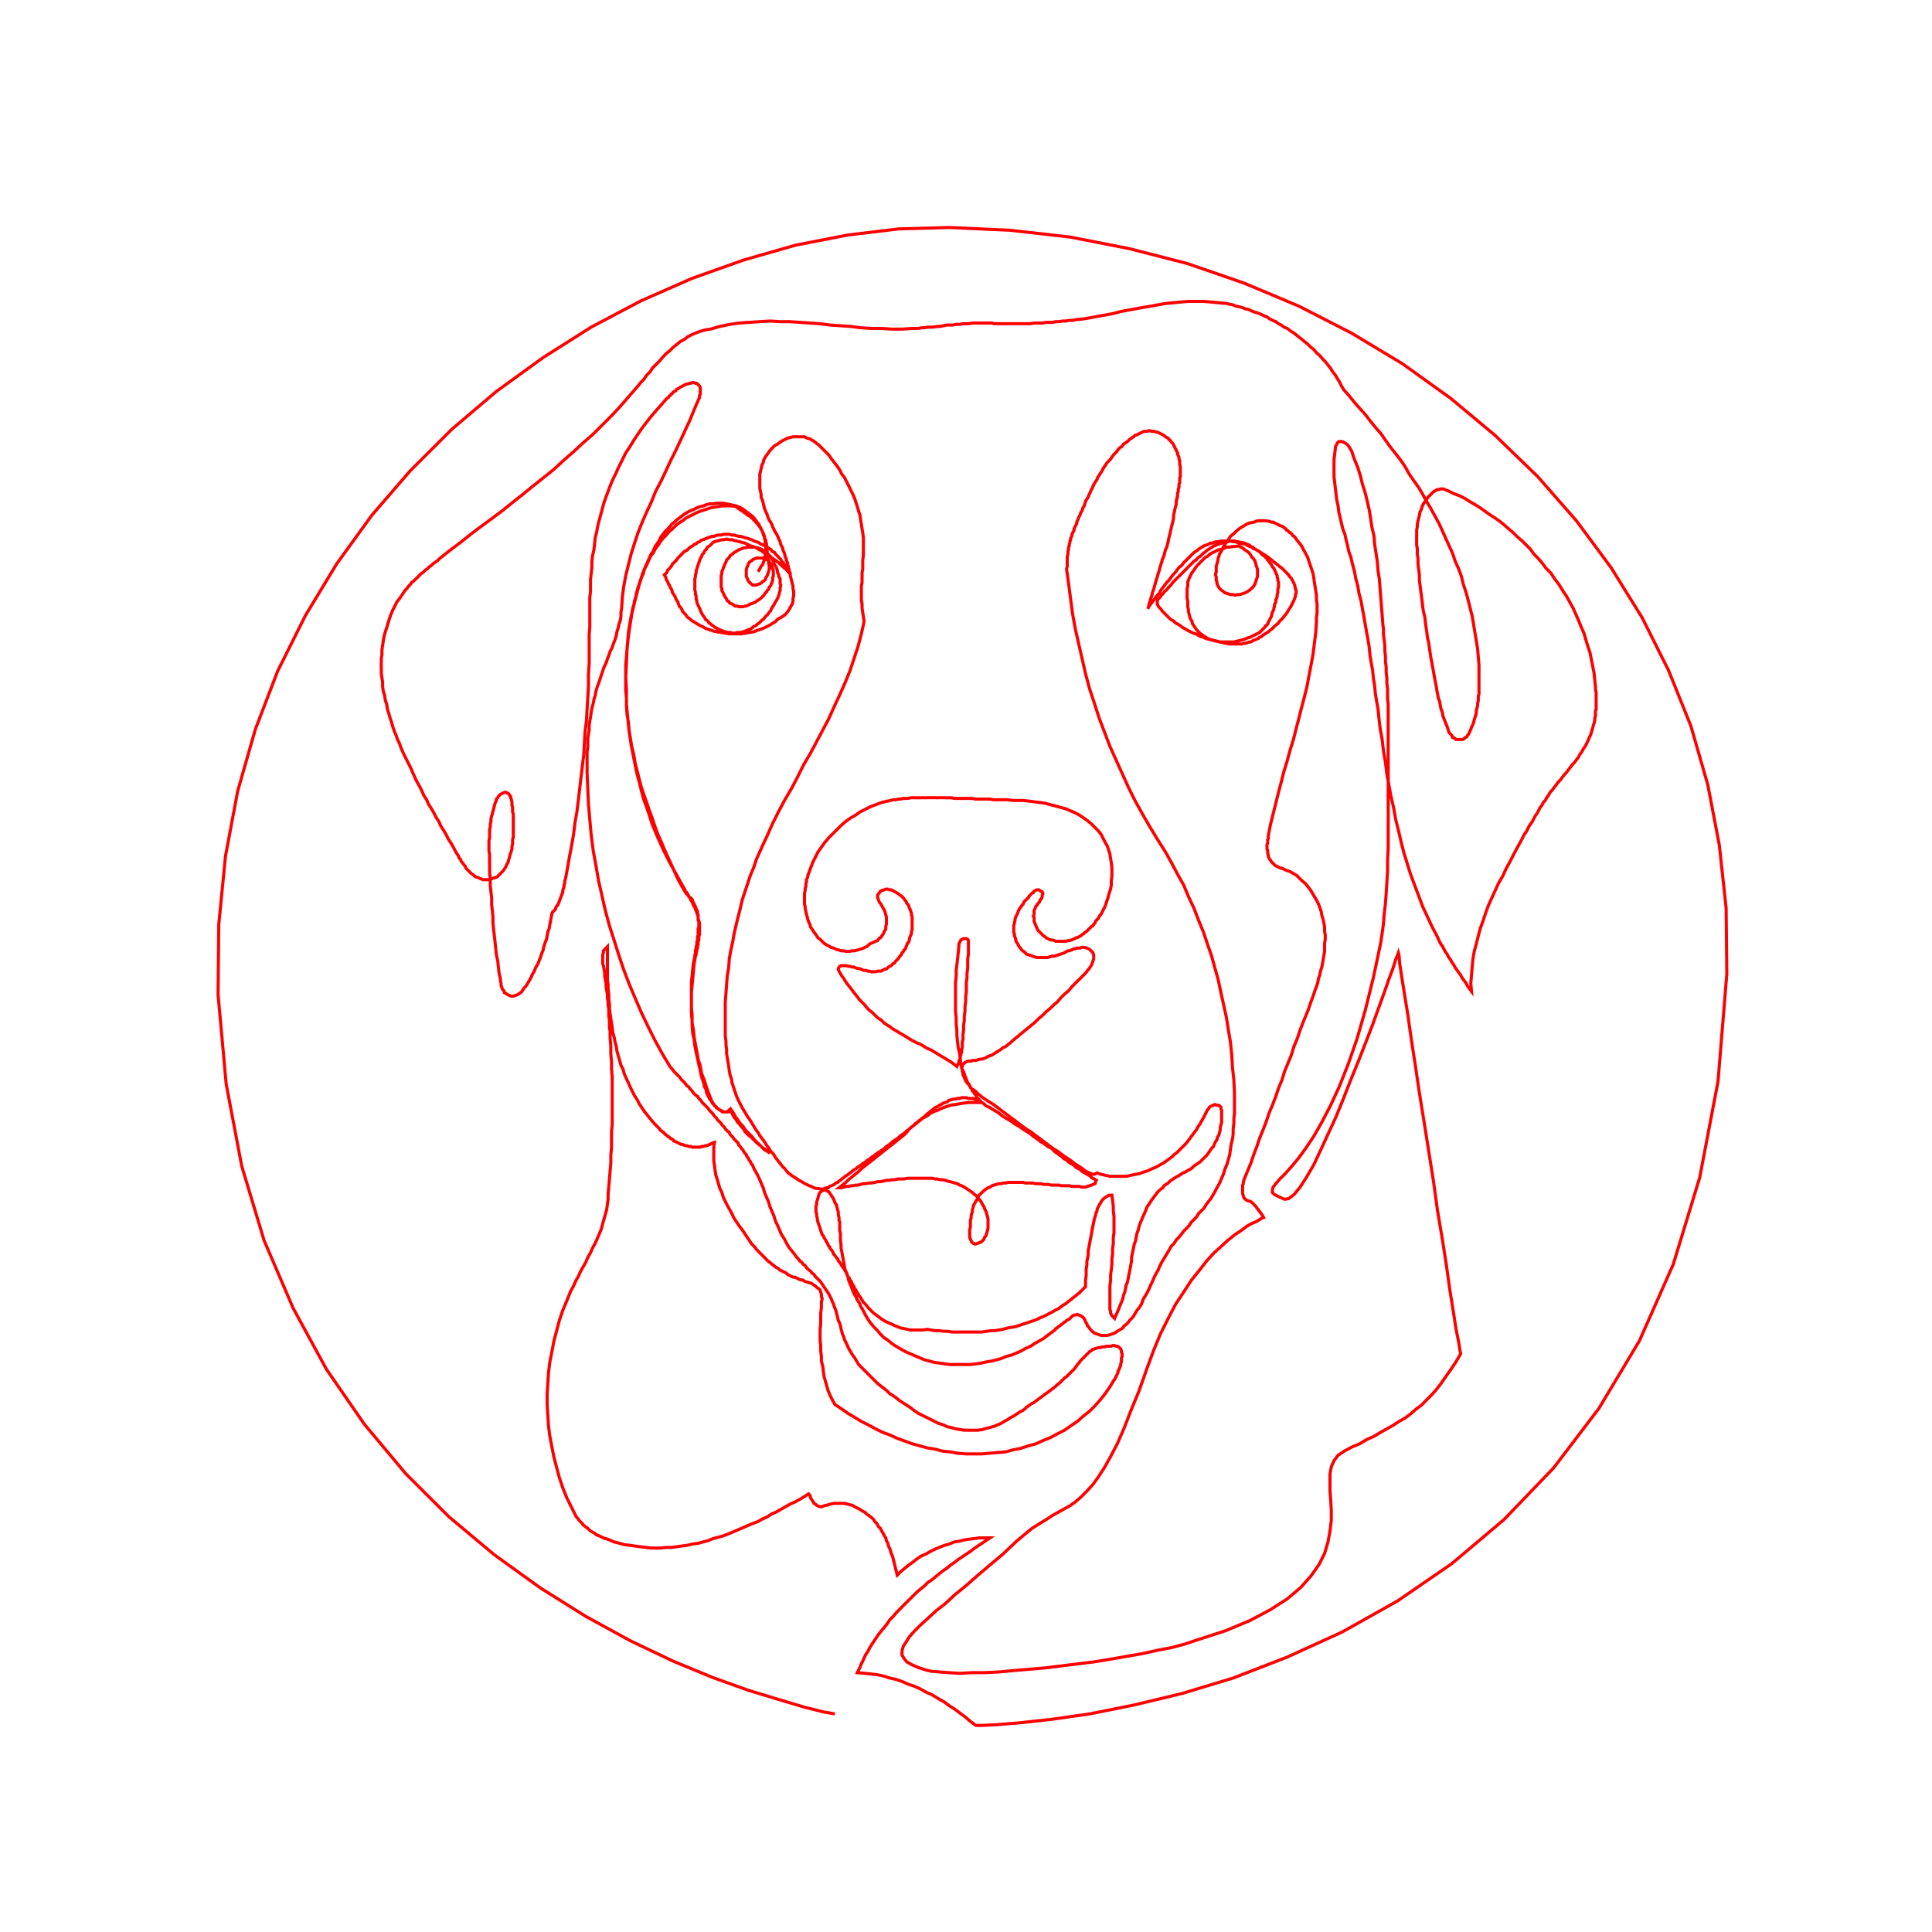 <svg title='track' version='1.1' viewBox='-25 -25 250 250' xmlns='http://www.w3.org/2000/svg' class='svg-status'><g><path stroke='red' stroke-width='.4' fill='none' fill-rule='evenodd' linecap='round' d='M83.04,196.78 L81.55,196.52 L79.10,195.91 L75.86,194.94 L71.83,193.72 L67.18,192.05 L62.10,189.95 L56.58,187.32 L50.80,184.16 L44.93,180.48 L38.97,176.19 L33.10,171.28 L27.49,165.68 L22.14,159.28 L17.24,152.18 L12.94,144.29 L9.18,135.53 L6.28,125.89 L4.27,115.29 L3.22,103.72 L3.31,94.61 L4.18,85.76 L5.76,77.35 L8.04,69.38 L10.93,61.84 L14.52,54.65 L18.55,47.99 L23.11,41.68 L28.10,35.90 L33.45,30.56 L39.23,25.65 L45.28,21.27 L51.50,17.33 L57.98,13.91 L64.56,11.02 L71.22,8.65 L77.96,6.72 L84.71,5.41 L91.28,4.62 L97.85,4.44 L105.65,4.79 L113.45,5.67 L121.07,7.16 L128.61,9.09 L135.97,11.63 L143.07,14.61 L149.90,18.11 L156.47,22.06 L162.70,26.53 L168.48,31.35 L174.00,36.69 L178.99,42.39 L183.46,48.43 L187.49,54.92 L190.91,61.75 L193.80,68.94 L195.99,76.56 L197.48,84.36 L198.36,92.51 L198.45,101.01 L197.31,114.94 L194.94,127.38 L191.52,138.60 L187.14,148.50 L181.89,157.26 L176.02,164.97 L169.62,171.63 L162.87,177.33 L155.86,182.15 L148.68,186.18 L141.58,189.42 L134.57,192.14 L127.91,194.15 L121.69,195.64 L115.99,196.78 L111.08,197.48 L107.05,197.92 L103.90,198.18 L101.97,198.27 L101.27,198.27 L100.57,197.75 L99.96,197.22 L99.26,196.70 L98.55,196.17 L97.85,195.73 L97.15,195.21 L96.36,194.77 L95.66,194.33 L94.87,193.98 L94.08,193.54 L93.30,193.19 L92.51,192.93 L91.72,192.58 L90.93,192.31 L90.14,192.14 L89.35,191.88 L88.48,191.70 L87.69,191.61 L86.81,191.52 L85.94,191.44 L86.20,190.91 L86.46,190.30 L86.72,189.77 L86.99,189.16 L87.34,188.63 L87.60,188.11 L87.95,187.58 L88.30,187.06 L88.65,186.53 L89.00,186.09 L89.44,185.57 L89.79,185.13 L90.14,184.60 L90.58,184.16 L91.02,183.64 L91.46,183.20 L91.89,182.76 L92.33,182.32 L92.77,181.89 L93.21,181.45 L93.65,181.01 L94.08,180.66 L94.61,180.22 L95.05,179.78 L95.57,179.43 L96.01,179.08 L96.54,178.64 L96.98,178.29 L97.50,177.94 L98.03,177.50 L98.55,177.15 L98.99,176.80 L99.52,176.45 L100.04,176.10 L100.57,175.75 L101.01,175.40 L101.53,175.05 L102.06,174.70 L102.59,174.35 L103.11,174.00 L102.41,174.00 L101.71,174.00 L101.10,174.09 L100.39,174.17 L99.78,174.26 L99.08,174.44 L98.47,174.53 L97.85,174.79 L97.24,174.96 L96.54,175.23 L95.93,175.49 L95.40,175.75 L94.79,176.10 L94.17,176.37 L93.65,176.72 L93.12,177.15 L92.60,177.51 L92.07,177.94 L91.54,178.38 L91.11,178.82 L91.02,178.47 L90.93,178.12 L90.84,177.77 L90.76,177.42 L90.67,177.07 L90.58,176.72 L90.49,176.37 L90.32,176.01 L90.23,175.66 L90.14,175.40 L89.97,175.05 L89.88,174.70 L89.70,174.35 L89.62,174.00 L89.44,173.74 L89.27,173.39 L89.09,173.12 L88.92,172.77 L88.65,172.51 L88.48,172.16 L88.21,171.90 L88.04,171.63 L87.78,171.37 L87.43,171.11 L87.16,170.93 L86.90,170.67 L86.55,170.50 L86.29,170.32 L85.94,170.14 L85.59,169.97 L85.32,169.79 L84.97,169.71 L84.62,169.62 L84.27,169.53 L83.92,169.53 L83.57,169.53 L83.22,169.53 L82.87,169.53 L82.52,169.62 L82.17,169.71 L81.99,169.79 L81.82,169.79 L81.55,169.88 L81.38,169.97 L81.12,169.97 L80.85,169.88 L80.68,169.79 L80.50,169.62 L80.33,169.53 L80.24,169.36 L80.07,169.09 L79.89,168.83 L79.80,168.48 L79.63,168.30 L79.10,168.65 L78.49,169.01 L77.87,169.36 L77.26,169.62 L76.65,169.97 L76.03,170.32 L75.42,170.67 L74.81,170.93 L74.28,171.28 L73.67,171.55 L73.06,171.90 L72.35,172.16 L71.74,172.42 L71.13,172.69 L70.51,172.95 L69.90,173.21 L69.29,173.47 L68.59,173.74 L67.97,173.91 L67.27,174.09 L66.66,174.35 L65.96,174.53 L65.34,174.70 L64.64,174.79 L63.94,174.96 L63.24,175.05 L62.63,175.14 L61.93,175.23 L61.23,175.23 L60.52,175.31 L59.82,175.31 L59.21,175.31 L58.51,175.23 L57.81,175.14 L57.11,175.05 L56.49,174.96 L55.79,174.88 L55.18,174.70 L54.48,174.53 L53.87,174.26 L53.60,174.17 L53.43,174.09 L53.25,174.09 L53.08,174.00 L52.90,173.91 L52.73,173.83 L52.55,173.74 L52.29,173.65 L52.11,173.56 L51.94,173.39 L51.76,173.30 L51.59,173.21 L51.41,173.12 L51.24,172.95 L51.15,172.86 L50.97,172.69 L50.80,172.60 L50.62,172.42 L50.45,172.34 L50.36,172.16 L50.19,171.98 L50.10,171.90 L49.92,171.72 L49.83,171.55 L49.75,171.46 L49.57,171.28 L49.48,171.11 L49.40,170.93 L49.31,170.76 L49.22,170.58 L49.13,170.41 L49.05,170.23 L48.96,170.06 L48.87,169.88 L48.78,169.71 L48.70,169.53 L48.61,169.36 L48.52,169.18 L48.43,169.01 L48.35,168.83 L47.82,167.52 L47.38,166.20 L47.03,164.89 L46.68,163.57 L46.42,162.26 L46.15,160.86 L45.98,159.54 L45.89,158.14 L45.80,156.74 L45.80,155.34 L45.89,154.02 L45.98,152.62 L46.15,151.22 L46.42,149.90 L46.68,148.50 L47.03,147.19 L47.38,145.87 L47.82,144.56 L48.34,143.33 L48.87,142.02 L49.22,141.40 L49.48,140.79 L49.83,140.18 L50.10,139.56 L50.45,138.95 L50.80,138.34 L51.06,137.72 L51.41,137.11 L51.67,136.50 L52.02,135.88 L52.29,135.27 L52.55,134.66 L52.81,134.04 L52.99,133.34 L53.16,132.73 L53.34,132.11 L53.51,131.50 L53.60,130.80 L53.69,130.19 L53.69,129.49 L53.78,128.52 L53.87,127.47 L53.95,126.51 L54.04,125.46 L54.04,124.49 L54.13,123.44 L54.13,122.48 L54.13,121.42 L54.22,120.46 L54.22,119.41 L54.22,118.44 L54.22,117.39 L54.22,116.43 L54.22,115.38 L54.22,114.41 L54.13,113.36 L54.13,112.40 L54.04,111.35 L54.04,110.38 L53.95,109.33 L53.95,108.89 L53.95,108.46 L53.86,107.93 L53.87,107.49 L53.86,106.97 L53.78,106.53 L53.78,106.09 L53.78,105.56 L53.69,105.13 L53.69,104.69 L53.60,104.16 L53.60,103.72 L53.51,103.20 L53.43,102.76 L53.43,102.32 L53.34,101.80 L53.25,101.36 L53.25,100.92 L53.16,100.39 L53.08,99.96 L52.99,99.69 L52.99,99.43 L52.99,99.17 L52.99,98.82 L52.99,98.55 L53.08,98.29 L53.08,98.03 L53.25,97.85 L53.43,97.68 L53.60,97.50 L53.60,98.12 L53.60,98.73 L53.60,99.34 L53.60,99.96 L53.60,100.57 L53.60,101.18 L53.60,101.80 L53.69,102.41 L53.69,103.02 L53.78,103.72 L53.78,104.34 L53.86,104.95 L53.87,105.56 L53.95,106.18 L54.04,106.79 L54.13,107.40 L54.22,108.02 L54.30,108.63 L54.48,109.24 L54.57,109.77 L54.74,110.38 L54.83,111.00 L55.00,111.61 L55.18,112.22 L55.35,112.84 L55.62,113.36 L55.79,113.98 L56.06,114.59 L56.32,115.12 L56.58,115.73 L56.84,116.25 L57.11,116.78 L57.46,117.31 L57.72,117.83 L58.07,118.36 L58.42,118.88 L58.86,119.41 L59.21,119.85 L59.65,120.37 L60.09,120.81 L60.17,120.90 L60.35,121.07 L60.44,121.25 L60.61,121.34 L60.79,121.51 L60.96,121.60 L61.05,121.77 L61.23,121.86 L61.40,122.04 L61.58,122.13 L61.75,122.30 L61.93,122.39 L62.10,122.48 L62.19,122.65 L62.45,122.74 L62.63,122.83 L62.80,122.91 L62.98,123.00 L63.15,123.09 L63.33,123.09 L63.50,123.18 L63.77,123.26 L63.94,123.26 L64.12,123.35 L64.38,123.35 L64.56,123.44 L64.73,123.44 L64.99,123.44 L65.17,123.44 L65.34,123.44 L65.61,123.44 L65.78,123.35 L66.05,123.35 L66.22,123.26 L66.40,123.26 L66.66,123.18 L66.83,123.09 L67.01,123.00 L67.18,122.91 L67.45,122.83 L67.36,123.44 L67.36,124.05 L67.36,124.67 L67.36,125.19 L67.45,125.81 L67.53,126.42 L67.62,127.03 L67.80,127.56 L67.97,128.17 L68.15,128.79 L68.41,129.31 L68.59,129.92 L68.85,130.45 L69.11,130.98 L69.46,131.59 L69.73,132.11 L69.99,132.64 L70.34,133.17 L70.69,133.69 L71.04,134.13 L71.22,134.39 L71.39,134.66 L71.57,134.92 L71.74,135.18 L71.92,135.44 L72.09,135.71 L72.27,135.97 L72.53,136.23 L72.70,136.41 L72.88,136.67 L73.14,136.93 L73.32,137.11 L73.58,137.37 L73.76,137.55 L74.02,137.81 L74.19,137.99 L74.46,138.25 L74.72,138.42 L74.90,138.60 L75.16,138.77 L75.33,138.95 L75.51,139.04 L75.68,139.12 L75.86,139.30 L76.03,139.39 L76.21,139.48 L76.39,139.56 L76.56,139.65 L76.74,139.74 L76.91,139.91 L77.09,140.00 L77.26,140.09 L77.44,140.18 L77.61,140.26 L77.87,140.26 L78.05,140.35 L78.23,140.44 L78.40,140.53 L78.58,140.61 L78.84,140.61 L79.10,140.79 L79.36,140.88 L79.63,140.96 L79.98,141.05 L80.24,141.23 L80.50,141.40 L80.68,141.58 L80.94,141.75 L81.12,141.93 L81.20,142.19 L81.29,142.45 L81.29,142.63 L81.29,142.81 L81.38,142.98 L81.38,143.16 L81.29,143.42 L81.29,144.21 L81.20,144.91 L81.20,145.61 L81.20,146.31 L81.12,147.01 L81.12,147.71 L81.12,148.41 L81.20,149.11 L81.20,149.82 L81.29,150.52 L81.29,151.13 L81.47,151.83 L81.55,152.53 L81.64,153.14 L81.82,153.76 L81.99,154.37 L82.17,154.98 L82.43,155.60 L82.69,156.12 L83.04,156.74 L83.83,157.26 L84.71,157.88 L85.59,158.40 L86.46,158.93 L87.34,159.37 L88.30,159.89 L89.18,160.33 L90.14,160.68 L91.11,161.12 L92.07,161.47 L93.03,161.82 L94.00,162.08 L94.96,162.35 L96.01,162.52 L96.98,162.78 L97.94,162.87 L98.99,163.05 L99.96,163.13 L101.01,163.13 L102.06,163.13 L103.02,163.05 L104.07,162.96 L105.13,162.87 L106.09,162.61 L107.05,162.43 L108.11,162.08 L109.07,161.82 L110.03,161.38 L110.91,161.03 L111.87,160.51 L112.75,160.07 L113.63,159.45 L114.41,158.93 L115.20,158.23 L115.99,157.61 L116.69,156.91 L117.39,156.12 L118.01,155.34 L118.62,154.46 L119.15,153.58 L119.23,153.50 L119.32,153.32 L119.41,153.14 L119.50,152.97 L119.58,152.79 L119.67,152.62 L119.67,152.44 L119.76,152.27 L119.85,152.09 L119.93,151.92 L119.94,151.83 L120.02,151.66 L120.02,151.48 L120.11,151.22 L120.11,151.04 L120.11,150.87 L120.11,150.69 L120.20,150.52 L120.20,150.34 L120.20,150.17 L120.11,149.99 L120.11,149.81 L120.02,149.55 L119.85,149.38 L119.76,149.29 L119.58,149.20 L119.41,149.20 L119.23,149.11 L118.97,149.11 L118.80,149.20 L118.45,149.20 L118.18,149.20 L117.92,149.29 L117.66,149.29 L117.39,149.38 L117.13,149.38 L116.87,149.46 L116.61,149.55 L116.34,149.64 L116.17,149.82 L115.99,149.90 L115.82,150.08 L115.64,150.25 L115.47,150.43 L115.29,150.60 L115.12,150.78 L114.94,150.95 L114.77,151.13 L114.68,151.30 L114.50,151.48 L114.24,151.83 L113.98,152.18 L113.71,152.44 L113.36,152.79 L113.10,153.06 L112.75,153.32 L112.49,153.58 L112.14,153.93 L111.79,154.20 L111.52,154.46 L111.17,154.72 L110.82,154.99 L110.47,155.25 L110.21,155.42 L109.86,155.69 L109.51,155.95 L109.16,156.21 L108.81,156.47 L108.46,156.65 L108.11,156.91 L107.84,157.09 L107.58,157.35 L107.32,157.53 L106.97,157.70 L106.70,157.88 L106.44,158.05 L106.18,158.23 L105.83,158.40 L105.56,158.58 L105.30,158.75 L104.95,158.93 L104.69,159.10 L104.34,159.28 L104.07,159.37 L103.72,159.54 L103.37,159.63 L103.11,159.72 L102.76,159.80 L102.41,159.89 L102.15,159.98 L101.53,160.07 L100.92,160.07 L100.39,160.07 L99.78,160.07 L99.25,159.98 L98.64,159.89 L98.12,159.72 L97.59,159.63 L97.06,159.37 L96.45,159.19 L95.93,158.93 L95.40,158.66 L94.87,158.40 L94.35,158.14 L93.82,157.88 L93.30,157.53 L92.86,157.18 L92.33,156.83 L91.89,156.56 L91.37,156.21 L90.93,155.86 L90.58,155.60 L90.14,155.34 L89.79,154.99 L89.35,154.63 L89.00,154.37 L88.56,154.02 L88.21,153.67 L87.86,153.32 L87.51,152.97 L87.16,152.62 L86.81,152.27 L86.46,151.92 L86.11,151.57 L85.85,151.13 L85.59,150.69 L85.32,150.34 L85.06,149.90 L84.80,149.46 L84.62,149.03 L84.45,148.68 L84.27,148.33 L84.18,147.98 L84.01,147.62 L83.92,147.27 L83.83,146.92 L83.75,146.57 L83.66,146.22 L83.48,145.87 L83.39,145.52 L83.31,145.17 L83.22,144.82 L83.13,144.47 L82.96,144.12 L82.87,143.77 L82.69,143.42 L82.61,143.16 L82.43,142.80 L82.26,142.45 L82.08,142.19 L81.91,141.93 L81.73,141.67 L81.55,141.40 L81.38,141.14 L81.20,140.88 L80.94,140.61 L80.77,140.44 L80.50,140.18 L80.33,139.91 L80.07,139.74 L79.89,139.48 L79.63,139.30 L79.36,139.04 L79.19,138.77 L78.93,138.60 L78.75,138.34 L78.49,138.16 L78.31,137.90 L78.05,137.64 L77.87,137.37 L77.52,136.93 L77.09,136.41 L76.74,135.80 L76.47,135.27 L76.12,134.74 L75.86,134.13 L75.60,133.52 L75.33,132.99 L75.16,132.38 L74.90,131.76 L74.63,131.15 L74.46,130.54 L74.19,129.92 L73.93,129.31 L73.76,128.70 L73.49,128.08 L73.23,127.47 L72.97,126.94 L72.62,126.33 L72.35,125.72 L72.18,125.54 L72.09,125.28 L71.92,125.10 L71.83,124.84 L71.65,124.67 L71.57,124.40 L71.39,124.23 L71.21,123.97 L71.13,123.79 L70.95,123.62 L70.78,123.35 L70.60,123.18 L70.51,122.91 L70.34,122.74 L70.16,122.56 L69.99,122.39 L69.81,122.13 L69.64,121.95 L69.46,121.78 L69.37,121.51 L69.20,121.42 L69.02,121.25 L68.85,121.07 L68.76,120.90 L68.59,120.72 L68.41,120.55 L68.32,120.37 L68.15,120.20 L67.97,120.02 L67.80,119.85 L67.71,119.67 L67.53,119.50 L67.36,119.32 L67.27,119.15 L67.10,118.97 L66.92,118.80 L66.75,118.62 L66.66,118.45 L66.48,118.27 L66.31,118.09 L66.13,117.92 L65.87,117.66 L65.69,117.39 L65.43,117.13 L65.26,116.87 L64.99,116.69 L64.73,116.43 L64.56,116.17 L64.29,115.90 L64.12,115.64 L63.85,115.47 L63.68,115.20 L63.42,114.94 L63.15,114.68 L62.98,114.41 L62.72,114.15 L62.45,113.89 L62.19,113.63 L62.01,113.36 L61.75,113.10 L60.70,111.35 L59.74,109.60 L58.86,107.84 L57.98,106.00 L57.19,104.16 L56.41,102.32 L55.71,100.48 L55.09,98.64 L54.48,96.71 L53.86,94.79 L53.34,92.86 L52.90,90.93 L52.46,89.00 L52.11,86.99 L51.76,85.06 L51.50,83.04 L51.32,81.03 L51.15,79.10 L51.06,77.09 L50.97,75.07 L50.97,74.54 L50.97,73.93 L50.97,73.41 L50.97,72.79 L50.97,72.27 L51.06,71.65 L51.06,71.13 L51.06,70.60 L51.15,69.99 L51.24,69.46 L51.24,68.85 L51.32,68.32 L51.41,67.80 L51.50,67.18 L51.59,66.66 L51.76,66.04 L51.85,65.52 L52.02,64.99 L52.11,64.47 L52.29,63.85 L52.46,63.42 L52.64,62.89 L52.81,62.36 L52.99,61.84 L53.16,61.31 L53.43,60.79 L53.60,60.26 L53.78,59.82 L53.95,59.30 L54.22,58.77 L54.39,58.25 L54.57,57.81 L54.74,57.28 L54.83,56.76 L55.00,56.23 L55.09,55.79 L55.27,55.27 L55.35,54.74 L55.35,54.22 L55.44,53.69 L55.53,52.29 L55.71,50.89 L55.97,49.48 L56.32,48.08 L56.67,46.68 L57.11,45.28 L57.55,43.96 L58.07,42.65 L58.68,41.25 L59.30,39.93 L59.82,38.62 L60.52,37.30 L61.14,35.99 L61.75,34.67 L62.45,33.27 L63.07,31.96 L63.68,30.64 L64.29,29.33 L64.82,28.02 L65.43,26.61 L65.52,26.44 L65.52,26.18 L65.61,26.00 L65.61,25.74 L65.61,25.47 L65.61,25.30 L65.61,25.12 L65.52,24.95 L65.34,24.77 L65.17,24.60 L64.99,24.60 L64.82,24.51 L64.55,24.51 L64.38,24.60 L64.21,24.60 L64.03,24.69 L63.85,24.69 L63.68,24.77 L63.50,24.86 L63.33,24.95 L63.15,25.04 L62.98,25.12 L62.89,25.21 L62.72,25.30 L62.54,25.39 L62.45,25.56 L62.28,25.65 L62.10,25.74 L62.01,25.91 L61.84,26.00 L61.75,26.17 L61.58,26.26 L61.49,26.44 L61.31,26.53 L60.70,27.23 L60.00,28.02 L59.39,28.72 L58.77,29.50 L58.16,30.29 L57.55,31.17 L57.02,31.96 L56.49,32.83 L55.97,33.62 L55.53,34.50 L55.09,35.38 L54.65,36.34 L54.22,37.22 L53.87,38.09 L53.51,39.06 L53.16,40.02 L52.90,40.98 L52.64,41.95 L52.38,42.91 L52.20,43.88 L52.02,44.58 L51.94,45.37 L51.85,46.15 L51.67,46.94 L51.59,47.64 L51.59,48.43 L51.50,49.22 L51.41,50.01 L51.41,50.80 L51.41,51.59 L51.32,52.29 L51.32,53.08 L51.32,53.86 L51.32,54.65 L51.32,55.44 L51.32,56.23 L51.24,57.02 L51.24,57.72 L51.24,58.51 L51.24,59.30 L51.24,60.79 L51.15,62.28 L51.15,63.77 L51.06,65.26 L50.97,66.75 L50.89,68.24 L50.71,69.64 L50.62,71.13 L50.54,72.62 L50.36,74.11 L50.18,75.60 L50.01,77.09 L49.83,78.58 L49.66,79.98 L49.40,81.47 L49.22,82.96 L48.96,84.45 L48.69,85.85 L48.43,87.34 L48.17,88.74 L48.08,89.00 L48.08,89.27 L47.99,89.53 L47.99,89.70 L47.91,89.97 L47.82,90.23 L47.82,90.49 L47.73,90.67 L47.64,90.93 L47.56,91.11 L47.47,91.37 L47.38,91.63 L47.29,91.81 L47.21,92.07 L47.03,92.25 L46.94,92.42 L46.86,92.68 L46.68,92.86 L46.50,93.03 L46.42,93.21 L46.33,93.65 L46.24,94.17 L46.15,94.61 L46.07,95.14 L45.89,95.58 L45.80,96.10 L45.72,96.54 L45.54,96.98 L45.37,97.50 L45.28,97.94 L45.10,98.38 L44.93,98.90 L44.75,99.34 L44.58,99.78 L44.31,100.22 L44.14,100.66 L43.88,101.10 L43.70,101.53 L43.44,101.97 L43.18,102.41 L43.00,102.67 L42.82,102.85 L42.65,103.11 L42.47,103.37 L42.21,103.55 L41.95,103.72 L41.69,103.81 L41.42,103.90 L41.16,103.90 L40.90,103.81 L40.72,103.72 L40.46,103.55 L40.28,103.46 L40.20,103.20 L40.02,103.02 L39.93,102.76 L39.84,102.50 L39.84,102.23 L39.76,101.97 L39.76,101.71 L39.58,100.92 L39.49,100.13 L39.41,99.34 L39.23,98.55 L39.14,97.68 L39.06,96.89 L38.97,96.10 L38.88,95.31 L38.79,94.44 L38.79,93.65 L38.71,92.86 L38.62,92.07 L38.62,91.19 L38.53,90.40 L38.44,89.62 L38.44,88.74 L38.36,87.95 L38.36,87.16 L38.35,86.37 L38.35,85.50 L38.27,85.15 L38.27,84.80 L38.27,84.45 L38.27,84.10 L38.27,83.75 L38.36,83.39 L38.36,83.04 L38.36,82.69 L38.36,82.34 L38.44,81.99 L38.44,81.64 L38.53,81.29 L38.53,80.94 L38.62,80.59 L38.71,80.33 L38.79,79.98 L38.88,79.63 L38.97,79.28 L39.06,78.93 L39.23,78.58 L39.23,78.40 L39.41,78.22 L39.49,78.05 L39.67,77.87 L39.76,77.79 L39.93,77.70 L40.11,77.61 L40.28,77.52 L40.46,77.52 L40.63,77.61 L40.81,77.70 L40.98,77.96 L41.07,78.05 L41.07,78.22 L41.16,78.40 L41.25,78.84 L41.25,79.19 L41.33,79.45 L41.33,79.80 L41.33,80.07 L41.42,80.33 L41.42,80.68 L41.42,80.94 L41.42,81.29 L41.42,81.55 L41.42,81.82 L41.42,82.17 L41.42,82.43 L41.42,82.69 L41.42,83.04 L41.42,83.31 L41.33,83.66 L41.33,83.92 L41.33,84.18 L41.25,84.53 L41.25,84.80 L41.16,85.15 L41.07,85.41 L40.98,85.67 L40.90,86.02 L40.81,86.29 L40.72,86.64 L40.55,86.90 L40.46,87.16 L40.28,87.43 L40.11,87.69 L39.93,87.86 L39.76,88.04 L39.49,88.30 L39.32,88.48 L39.06,88.57 L38.79,88.65 L38.53,88.74 L38.27,88.83 L38.00,88.83 L37.74,88.83 L37.48,88.83 L37.30,88.74 L37.04,88.65 L36.87,88.56 L36.60,88.48 L36.43,88.39 L36.25,88.21 L35.99,88.04 L35.81,87.86 L35.64,87.69 L35.46,87.51 L35.29,87.34 L35.20,87.08 L35.03,86.90 L34.85,86.64 L34.68,86.46 L34.59,86.20 L34.41,86.02 L34.32,85.76 L33.97,85.23 L33.71,84.71 L33.36,84.10 L33.01,83.57 L32.75,83.04 L32.40,82.43 L32.05,81.90 L31.78,81.29 L31.43,80.77 L31.17,80.24 L30.82,79.63 L30.47,79.10 L30.21,78.49 L29.86,77.96 L29.59,77.35 L29.33,76.82 L28.98,76.21 L28.72,75.68 L28.45,75.07 L28.19,74.46 L27.93,73.93 L27.66,73.41 L27.40,72.88 L27.14,72.35 L26.88,71.74 L26.70,71.21 L26.44,70.69 L26.26,70.16 L26.00,69.55 L25.82,69.02 L25.65,68.41 L25.47,67.89 L25.30,67.27 L25.12,66.75 L25.04,66.13 L24.86,65.61 L24.77,64.99 L24.60,64.47 L24.51,63.85 L24.51,63.24 L24.42,62.72 L24.34,62.10 L24.34,61.49 L24.33,60.88 L24.34,60.26 L24.42,59.74 L24.42,59.12 L24.51,58.51 L24.60,57.90 L24.69,57.37 L24.86,56.76 L25.04,56.23 L25.21,55.62 L25.39,55.09 L25.56,54.57 L25.82,53.95 L26.09,53.43 L26.35,52.90 L26.70,52.46 L27.05,51.94 L27.23,51.67 L27.40,51.41 L27.66,51.15 L27.84,50.89 L28.10,50.62 L28.28,50.36 L28.54,50.18 L28.80,49.92 L29.07,49.66 L29.24,49.48 L29.51,49.22 L29.77,49.05 L30.03,48.78 L30.29,48.61 L30.56,48.34 L30.82,48.17 L31.08,47.91 L31.35,47.73 L31.61,47.56 L31.87,47.29 L33.19,46.24 L34.59,45.19 L35.90,44.14 L37.30,43.09 L38.62,42.12 L40.02,41.07 L41.33,40.02 L42.65,38.97 L44.05,37.83 L45.37,36.78 L46.68,35.73 L47.91,34.59 L49.22,33.45 L50.45,32.31 L51.76,31.17 L52.90,30.03 L54.13,28.80 L55.27,27.58 L56.41,26.26 L57.55,24.95 L57.90,24.51 L58.33,24.07 L58.68,23.55 L59.12,23.11 L59.47,22.58 L59.91,22.15 L60.35,21.71 L60.79,21.18 L61.23,20.74 L61.66,20.39 L62.10,19.95 L62.54,19.60 L63.07,19.17 L63.59,18.90 L64.03,18.55 L64.56,18.29 L65.17,18.03 L65.69,17.85 L66.31,17.68 L66.92,17.59 L68.15,17.24 L69.46,16.97 L70.69,16.80 L72.00,16.71 L73.32,16.62 L74.63,16.54 L75.95,16.62 L77.17,16.62 L78.49,16.71 L79.80,16.80 L81.12,16.89 L82.43,17.06 L83.75,17.15 L85.06,17.24 L86.37,17.41 L87.78,17.50 L89.09,17.50 L90.41,17.59 L91.72,17.59 L93.03,17.50 L93.38,17.50 L93.82,17.50 L94.26,17.41 L94.61,17.41 L95.05,17.33 L95.49,17.33 L95.84,17.32 L96.28,17.24 L96.71,17.24 L97.06,17.15 L97.50,17.06 L97.94,17.06 L98.29,17.06 L98.73,16.97 L99.17,16.97 L99.61,16.89 L99.96,16.89 L100.39,16.89 L100.83,16.80 L101.27,16.80 L101.45,16.80 L101.71,16.80 L101.97,16.80 L102.15,16.80 L102.41,16.80 L102.67,16.80 L102.85,16.80 L103.11,16.80 L103.37,16.80 L103.64,16.89 L103.81,16.89 L104.07,16.89 L104.34,16.89 L104.51,16.89 L104.78,16.89 L105.04,16.89 L105.21,16.89 L105.48,16.89 L105.74,16.89 L106.00,16.89 L106.35,16.89 L106.79,16.89 L107.14,16.89 L107.58,16.89 L107.93,16.89 L108.37,16.89 L108.81,16.80 L109.16,16.80 L109.60,16.80 L109.95,16.80 L110.38,16.71 L110.82,16.71 L111.26,16.71 L111.61,16.62 L112.05,16.62 L112.49,16.54 L112.93,16.54 L113.36,16.45 L113.80,16.45 L114.24,16.36 L115.20,16.27 L116.17,16.10 L117.13,15.92 L118.10,15.75 L119.06,15.57 L120.02,15.31 L120.99,15.13 L121.95,14.96 L122.91,14.78 L123.97,14.61 L124.93,14.43 L125.89,14.26 L126.86,14.17 L127.82,14.08 L128.78,14.00 L129.75,14.00 L130.71,14.00 L131.68,14.08 L132.64,14.17 L133.69,14.26 L134.04,14.35 L134.48,14.43 L134.92,14.61 L135.36,14.70 L135.71,14.78 L136.15,14.96 L136.58,15.05 L136.93,15.22 L137.37,15.40 L137.72,15.48 L138.16,15.66 L138.51,15.84 L138.95,16.01 L139.30,16.27 L139.65,16.45 L140.09,16.62 L140.44,16.89 L140.79,17.06 L141.14,17.33 L141.58,17.50 L142.02,17.85 L142.45,18.11 L142.89,18.46 L143.33,18.81 L143.77,19.17 L144.21,19.52 L144.56,19.87 L145.00,20.22 L145.35,20.65 L145.78,21.01 L146.14,21.44 L146.49,21.79 L146.84,22.23 L147.19,22.67 L147.45,23.11 L147.80,23.55 L148.06,23.99 L148.33,24.42 L148.59,24.95 L148.85,25.39 L149.55,26.18 L150.25,27.05 L150.95,27.84 L151.66,28.63 L152.27,29.42 L152.97,30.29 L153.67,31.08 L154.28,31.96 L154.90,32.83 L155.60,33.71 L156.21,34.50 L156.82,35.38 L157.35,36.34 L157.96,37.22 L158.58,38.09 L159.10,38.97 L159.63,39.93 L160.15,40.81 L160.68,41.77 L161.21,42.74 L161.65,43.70 L162.08,44.66 L162.52,45.63 L162.96,46.59 L163.31,47.64 L163.75,48.61 L164.10,49.57 L164.36,50.62 L164.71,51.67 L164.97,52.64 L165.24,53.69 L165.50,54.74 L165.68,55.79 L165.85,56.84 L166.03,57.90 L166.20,58.95 L166.29,60.00 L166.38,61.05 L166.38,62.10 L166.38,63.15 L166.38,63.50 L166.38,63.85 L166.38,64.12 L166.38,64.47 L166.38,64.82 L166.29,65.08 L166.29,65.43 L166.29,65.69 L166.20,66.05 L166.20,66.31 L166.11,66.66 L166.03,67.01 L166.03,67.27 L165.94,67.62 L165.85,67.89 L165.76,68.15 L165.68,68.50 L165.59,68.76 L165.41,69.11 L165.32,69.38 L165.24,69.55 L165.15,69.73 L165.06,69.99 L164.89,70.16 L164.80,70.34 L164.62,70.43 L164.45,70.60 L164.27,70.69 L164.10,70.69 L163.84,70.69 L163.66,70.69 L163.40,70.69 L163.22,70.51 L162.96,70.43 L162.87,70.16 L162.70,69.99 L162.52,69.81 L162.43,69.55 L162.35,69.29 L162.26,69.02 L162.08,68.59 L161.91,68.15 L161.73,67.71 L161.64,67.18 L161.47,66.75 L161.38,66.31 L161.29,65.78 L161.12,65.34 L161.03,64.82 L160.94,64.38 L160.86,63.85 L160.77,63.42 L160.68,62.98 L160.59,62.45 L160.51,62.01 L160.42,61.49 L160.33,61.05 L160.24,60.52 L160.15,60.09 L160.07,59.56 L159.98,58.95 L159.89,58.25 L159.72,57.55 L159.63,56.84 L159.54,56.23 L159.45,55.53 L159.37,54.83 L159.19,54.13 L159.10,53.51 L159.02,52.81 L158.93,52.11 L158.84,51.41 L158.75,50.71 L158.67,50.10 L158.67,49.40 L158.58,48.69 L158.49,47.99 L158.49,47.29 L158.40,46.68 L158.40,45.98 L158.31,45.54 L158.31,45.19 L158.31,44.75 L158.31,44.40 L158.32,43.96 L158.31,43.61 L158.40,43.17 L158.40,42.82 L158.49,42.39 L158.58,42.04 L158.67,41.69 L158.75,41.25 L158.93,40.90 L159.02,40.55 L159.19,40.20 L159.37,39.93 L159.63,39.58 L159.80,39.32 L160.07,39.06 L160.33,38.79 L160.51,38.62 L160.68,38.53 L160.94,38.36 L161.12,38.36 L161.38,38.27 L161.56,38.27 L161.82,38.27 L162.00,38.36 L162.17,38.44 L162.43,38.53 L163.13,38.88 L163.84,39.14 L164.54,39.49 L165.24,39.93 L165.85,40.28 L166.55,40.72 L167.17,41.16 L167.78,41.60 L168.48,42.04 L169.09,42.47 L169.62,42.91 L170.23,43.44 L170.85,43.96 L171.37,44.49 L171.98,45.01 L172.51,45.54 L173.04,46.07 L173.47,46.68 L174.00,47.21 L174.53,47.82 L175.05,48.52 L175.66,49.13 L176.19,49.92 L176.72,50.62 L177.15,51.32 L177.68,52.11 L178.12,52.90 L178.56,53.69 L178.91,54.48 L179.26,55.27 L179.61,56.14 L179.96,56.93 L180.22,57.81 L180.48,58.68 L180.75,59.47 L180.92,60.35 L181.10,61.23 L181.27,62.10 L181.36,62.98 L181.45,63.85 L181.45,64.20 L181.54,64.56 L181.54,64.82 L181.54,65.17 L181.54,65.43 L181.54,65.78 L181.54,66.05 L181.54,66.40 L181.54,66.75 L181.45,67.01 L181.45,67.36 L181.45,67.62 L181.36,67.97 L181.36,68.24 L181.27,68.59 L181.18,68.85 L181.10,69.20 L181.01,69.46 L180.92,69.81 L180.83,70.08 L180.66,70.43 L180.48,70.86 L180.31,71.21 L180.13,71.57 L179.87,71.92 L179.70,72.27 L179.43,72.62 L179.26,72.97 L178.99,73.32 L178.73,73.67 L178.47,73.93 L178.21,74.28 L177.94,74.63 L177.68,74.98 L177.42,75.25 L177.15,75.60 L176.89,75.95 L176.63,76.21 L176.37,76.56 L176.10,76.91 L175.84,77.26 L175.58,77.52 L175.40,77.87 L175.14,78.23 L174.96,78.58 L174.70,78.84 L174.53,79.19 L174.26,79.54 L174.09,79.89 L173.91,80.24 L173.65,80.59 L173.47,80.94 L173.30,81.29 L173.04,81.64 L172.86,81.91 L172.69,82.26 L172.51,82.61 L172.25,82.96 L172.07,83.31 L171.90,83.66 L171.37,84.62 L170.85,85.59 L170.41,86.46 L169.88,87.43 L169.44,88.39 L168.92,89.27 L168.48,90.23 L168.04,91.19 L167.60,92.16 L167.25,93.12 L166.90,94.17 L166.55,95.14 L166.29,96.10 L166.03,97.15 L165.76,98.12 L165.59,99.17 L165.50,100.13 L165.41,101.18 L165.32,102.23 L165.41,103.29 L165.15,102.94 L164.89,102.58 L164.71,102.23 L164.45,101.88 L164.19,101.53 L164.01,101.18 L163.75,100.83 L163.57,100.57 L163.31,100.22 L163.13,99.87 L162.87,99.52 L162.70,99.17 L162.43,98.82 L162.26,98.47 L162.00,98.12 L161.82,97.77 L161.64,97.42 L161.38,97.06 L161.21,96.71 L161.03,96.28 L160.33,94.96 L159.72,93.65 L159.10,92.33 L158.58,90.93 L158.05,89.53 L157.53,88.13 L157.09,86.72 L156.65,85.32 L156.30,83.92 L155.95,82.43 L155.60,81.03 L155.34,79.54 L154.99,78.05 L154.72,76.56 L154.46,75.16 L154.28,73.67 L154.02,72.18 L153.85,70.69 L153.58,69.20 L153.41,67.71 L153.32,66.75 L153.14,65.78 L152.97,64.73 L152.88,63.77 L152.71,62.72 L152.62,61.75 L152.44,60.79 L152.27,59.74 L152.18,58.77 L152.01,57.72 L151.83,56.76 L151.66,55.79 L151.48,54.74 L151.30,53.78 L151.13,52.81 L150.87,51.85 L150.69,50.80 L150.43,49.83 L150.25,48.87 L149.99,47.91 L149.81,47.12 L149.55,46.42 L149.38,45.63 L149.20,44.93 L149.03,44.14 L148.76,43.44 L148.59,42.74 L148.41,41.95 L148.24,41.25 L148.15,40.46 L147.97,39.67 L147.89,38.97 L147.80,38.18 L147.71,37.48 L147.62,36.69 L147.62,35.99 L147.62,35.20 L147.62,34.50 L147.71,33.71 L147.80,33.01 L147.80,32.83 L147.89,32.66 L147.98,32.48 L148.06,32.31 L148.24,32.13 L148.41,32.13 L148.68,32.13 L148.85,32.22 L149.03,32.31 L149.29,32.48 L149.46,32.66 L149.64,32.92 L149.73,33.10 L149.90,33.36 L150.25,34.41 L150.69,35.46 L151.04,36.60 L151.30,37.65 L151.66,38.79 L151.92,39.85 L152.18,40.98 L152.36,42.12 L152.53,43.26 L152.79,44.31 L152.88,45.45 L153.06,46.59 L153.23,47.73 L153.32,48.87 L153.50,50.01 L153.58,51.15 L153.67,52.29 L153.76,53.43 L153.85,54.57 L153.93,55.70 L154.02,56.41 L154.02,57.11 L154.11,57.81 L154.20,58.51 L154.20,59.21 L154.28,59.91 L154.28,60.61 L154.37,61.31 L154.37,62.01 L154.46,62.72 L154.46,63.42 L154.55,64.12 L154.55,64.82 L154.55,65.43 L154.63,66.13 L154.63,66.83 L154.63,67.53 L154.63,68.24 L154.63,68.94 L154.63,69.64 L154.63,70.86 L154.63,72.09 L154.63,73.41 L154.63,74.72 L154.64,76.12 L154.63,77.52 L154.63,78.93 L154.64,80.42 L154.63,81.91 L154.63,83.31 L154.63,84.80 L154.55,86.29 L154.55,87.69 L154.46,89.18 L154.37,90.58 L154.28,91.89 L154.11,93.30 L154.02,94.52 L153.85,95.75 L153.67,96.98 L152.71,101.53 L151.66,105.74 L150.60,109.42 L149.47,112.66 L148.33,115.55 L147.19,118.01 L146.05,120.20 L145.00,122.04 L143.94,123.62 L142.98,124.93 L142.10,125.98 L141.32,126.86 L140.61,127.56 L140.09,128.17 L139.74,128.61 L139.65,128.96 L139.65,129.31 L139.91,129.57 L140.44,129.84 L141.23,130.19 L141.75,130.10 L142.45,129.57 L143.24,128.61 L144.03,127.38 L145.00,125.72 L145.87,123.88 L146.84,121.77 L147.89,119.50 L148.85,117.13 L149.81,114.68 L150.78,112.31 L151.74,109.86 L152.62,107.58 L153.41,105.39 L154.11,103.46 L154.72,101.71 L155.25,100.31 L155.60,99.17 L155.86,98.55 L155.95,98.29 L156.04,98.64 L156.12,99.69 L156.39,101.45 L156.74,103.64 L157.18,106.35 L157.61,109.42 L158.14,112.84 L158.67,116.43 L159.28,120.20 L159.89,124.05 L160.51,128.00 L161.03,131.76 L161.64,135.36 L162.17,138.77 L162.61,141.93 L163.05,144.65 L163.40,146.92 L163.75,148.68 L163.92,149.73 L164.01,150.17 L163.40,151.22 L162.70,152.27 L162.08,153.14 L161.47,154.02 L160.86,154.81 L160.24,155.51 L159.54,156.21 L158.93,156.83 L158.23,157.35 L157.53,157.96 L156.83,158.49 L156.04,158.93 L155.25,159.45 L154.46,159.89 L153.67,160.33 L152.79,160.86 L151.83,161.29 L150.95,161.82 L149.90,162.26 L148.94,162.78 L148.15,163.31 L147.62,164.01 L147.27,164.80 L147.10,165.76 L147.10,166.81 L147.10,167.87 L147.19,169.09 L147.27,170.41 L147.27,171.72 L147.10,173.12 L146.84,174.53 L146.40,176.02 L145.70,177.42 L144.65,178.91 L143.33,180.40 L141.58,181.89 L139.39,183.29 L136.76,184.69 L133.60,186.01 L129.84,187.23 L128.26,187.76 L126.59,188.20 L124.75,188.55 L122.83,188.98 L120.81,189.33 L118.80,189.68 L116.61,190.04 L114.50,190.30 L112.40,190.56 L110.30,190.82 L108.19,191.00 L106.18,191.17 L104.25,191.35 L102.41,191.44 L100.74,191.44 L99.17,191.53 L97.77,191.44 L96.54,191.35 L95.49,191.26 L94.79,191.09 L93.74,190.74 L92.95,190.39 L92.33,190.04 L91.98,189.60 L91.72,189.16 L91.72,188.63 L91.89,188.02 L92.24,187.49 L92.68,186.79 L93.30,186.09 L94.09,185.30 L95.05,184.43 L96.10,183.46 L97.33,182.50 L98.55,181.36 L99.96,180.22 L101.45,178.91 L103.11,177.50 L104.78,176.10 L106.53,174.44 L107.58,173.56 L108.54,172.77 L109.51,172.16 L110.38,171.63 L111.17,171.11 L111.96,170.67 L112.75,170.23 L113.54,169.79 L114.24,169.27 L114.94,168.66 L115.64,167.95 L116.43,167.08 L117.13,166.11 L117.92,164.89 L118.71,163.48 L119.58,161.82 L120.46,159.80 L121.34,157.53 L122.39,154.98 L123.44,152.01 L124.32,149.64 L125.19,147.54 L126.16,145.61 L127.12,143.77 L128.17,142.19 L129.14,140.70 L130.19,139.39 L131.15,138.16 L132.11,137.11 L133.08,136.23 L133.95,135.44 L134.83,134.74 L135.62,134.22 L136.32,133.69 L136.93,133.34 L137.55,133.08 L137.99,132.82 L138.25,132.64 L138.51,132.55 L138.42,132.38 L138.25,132.11 L137.99,131.76 L137.90,131.68 L137.81,131.50 L137.64,131.33 L137.55,131.15 L137.37,130.98 L137.28,130.89 L137.11,130.71 L136.93,130.54 L136.76,130.45 L136.41,130.36 L136.15,130.19 L135.97,130.01 L135.88,129.75 L135.79,129.40 L135.79,129.05 L135.79,128.87 L135.79,128.70 L135.80,128.52 L135.80,128.35 L135.88,128.17 L135.88,128.00 L135.97,127.65 L136.41,126.59 L136.85,125.54 L137.20,124.49 L137.64,123.35 L137.99,122.30 L138.42,121.25 L138.86,120.11 L139.21,119.06 L139.65,118.01 L140.09,116.87 L140.44,115.82 L140.88,114.76 L141.23,113.63 L141.67,112.57 L142.10,111.52 L142.45,110.38 L142.89,109.33 L143.24,108.28 L143.68,107.14 L144.12,106.09 L144.29,105.65 L144.47,105.13 L144.65,104.60 L144.82,104.16 L145.00,103.64 L145.17,103.11 L145.35,102.67 L145.52,102.15 L145.61,101.62 L145.78,101.18 L145.87,100.66 L146.05,100.13 L146.14,99.61 L146.22,99.17 L146.31,98.64 L146.40,98.12 L146.40,97.59 L146.40,97.06 L146.49,96.54 L146.49,96.01 L146.40,95.49 L146.40,94.96 L146.31,94.44 L146.22,94.00 L146.05,93.47 L145.96,92.95 L145.78,92.42 L145.61,91.98 L145.35,91.46 L145.08,91.02 L144.82,90.58 L144.56,90.14 L144.21,89.70 L143.94,89.35 L143.51,89.00 L143.16,88.65 L142.81,88.30 L142.37,88.04 L141.93,87.78 L141.40,87.60 L141.23,87.51 L141.05,87.43 L140.88,87.34 L140.70,87.34 L140.53,87.25 L140.35,87.16 L140.18,87.08 L140.00,86.99 L139.91,86.90 L139.74,86.72 L139.65,86.64 L139.48,86.46 L139.39,86.29 L139.30,86.20 L139.21,86.02 L139.13,85.85 L139.12,85.67 L139.04,85.41 L139.04,85.24 L139.04,85.06 L138.95,84.88 L138.95,84.71 L138.95,84.45 L138.95,84.27 L139.04,84.10 L139.04,83.92 L139.04,83.66 L139.13,83.48 L139.12,83.31 L139.12,83.13 L139.39,81.73 L139.74,80.33 L140.09,78.93 L140.44,77.52 L140.79,76.21 L141.14,74.81 L141.58,73.41 L141.93,72.09 L142.37,70.69 L142.72,69.29 L143.07,67.97 L143.42,66.57 L143.77,65.26 L144.12,63.85 L144.38,62.45 L144.65,61.05 L144.91,59.65 L145.08,58.25 L145.26,56.84 L145.35,55.44 L145.35,54.92 L145.43,54.30 L145.43,53.78 L145.43,53.16 L145.35,52.64 L145.35,52.03 L145.26,51.50 L145.17,50.89 L145.08,50.36 L145.00,49.75 L144.91,49.22 L144.73,48.69 L144.56,48.17 L144.38,47.64 L144.21,47.12 L143.94,46.59 L143.68,46.15 L143.42,45.63 L143.07,45.19 L142.72,44.75 L142.63,44.58 L142.45,44.40 L142.28,44.31 L142.19,44.14 L142.02,43.96 L141.84,43.88 L141.67,43.70 L141.49,43.61 L141.40,43.44 L141.23,43.35 L141.05,43.17 L140.88,43.09 L140.61,43.00 L140.44,42.91 L140.26,42.82 L140.09,42.74 L139.91,42.65 L139.74,42.56 L139.48,42.56 L139.30,42.47 L138.77,42.39 L138.25,42.39 L137.72,42.39 L137.28,42.56 L136.76,42.65 L136.32,42.82 L135.88,43.09 L135.44,43.35 L135.01,43.70 L134.66,44.05 L134.22,44.40 L133.95,44.84 L133.60,45.28 L133.34,45.72 L133.08,46.24 L132.82,46.68 L132.64,47.21 L132.55,47.73 L132.38,48.26 L132.38,48.78 L132.38,49.05 L132.29,49.22 L132.29,49.40 L132.38,49.66 L132.38,49.83 L132.38,50.10 L132.47,50.27 L132.46,50.45 L132.55,50.71 L132.64,50.89 L132.82,51.15 L132.99,51.32 L133.25,51.50 L133.43,51.67 L133.69,51.76 L133.96,51.85 L134.22,51.94 L134.57,51.94 L134.83,52.02 L135.09,51.94 L135.44,51.94 L135.71,51.85 L135.97,51.76 L136.23,51.67 L136.50,51.50 L136.76,51.32 L136.93,51.15 L137.20,50.89 L137.37,50.62 L137.46,50.36 L137.55,50.10 L137.64,49.83 L137.72,49.57 L137.72,49.31 L137.72,48.96 L137.72,48.70 L137.64,48.43 L137.55,48.17 L137.46,47.82 L137.37,47.56 L137.20,47.29 L137.02,47.12 L136.85,46.85 L136.67,46.59 L136.50,46.42 L136.23,46.24 L135.97,46.07 L135.79,45.89 L135.53,45.80 L135.27,45.63 L134.83,45.72 L134.48,45.72 L134.13,45.80 L133.69,45.80 L133.34,45.98 L132.99,46.07 L132.64,46.15 L132.29,46.33 L131.94,46.50 L131.59,46.68 L131.33,46.94 L130.98,47.12 L130.71,47.38 L130.45,47.64 L130.19,47.91 L129.92,48.17 L129.66,48.52 L129.49,48.78 L129.22,49.13 L129.05,49.48 L128.96,49.66 L128.87,49.83 L128.79,50.10 L128.70,50.27 L128.70,50.45 L128.70,50.80 L128.61,51.15 L128.61,51.50 L128.61,51.85 L128.61,52.20 L128.61,52.46 L128.70,52.81 L128.70,53.16 L128.70,53.51 L128.78,53.87 L128.79,54.13 L128.87,54.48 L128.96,54.83 L129.05,55.09 L129.22,55.35 L129.31,55.71 L129.49,55.97 L129.66,56.23 L129.84,56.49 L130.10,56.76 L130.36,57.02 L130.63,57.19 L130.89,57.37 L131.15,57.55 L131.50,57.72 L131.85,57.81 L132.20,57.90 L132.55,57.98 L132.90,58.07 L133.25,58.07 L133.60,58.07 L133.95,58.07 L134.31,58.07 L134.66,58.07 L135.01,57.98 L135.36,57.90 L135.71,57.81 L136.06,57.72 L136.41,57.55 L136.76,57.46 L136.93,57.37 L137.11,57.28 L137.28,57.20 L137.46,57.11 L137.64,57.02 L137.81,56.93 L137.99,56.84 L138.16,56.67 L138.25,56.58 L138.42,56.41 L138.51,56.32 L138.69,56.14 L138.77,55.97 L138.95,55.88 L139.04,55.71 L139.12,55.53 L139.21,55.35 L139.30,55.18 L139.39,55.00 L139.48,54.83 L139.56,54.65 L139.56,54.48 L139.65,54.22 L139.74,54.04 L139.83,53.87 L139.83,53.69 L139.91,53.51 L139.91,53.25 L140.00,53.08 L140.09,52.90 L140.09,52.64 L140.18,52.46 L140.26,52.20 L140.26,51.94 L140.35,51.67 L140.35,51.50 L140.35,51.24 L140.44,50.97 L140.44,50.80 L140.44,50.54 L140.44,50.36 L140.35,50.10 L140.35,49.92 L140.26,49.66 L140.26,49.48 L140.18,49.31 L140.09,49.13 L140.00,48.87 L139.91,48.70 L139.83,48.52 L139.65,48.34 L139.56,48.17 L139.48,47.99 L139.30,47.82 L139.21,47.64 L139.04,47.47 L138.95,47.29 L138.77,47.12 L138.60,46.94 L138.42,46.86 L138.25,46.68 L138.07,46.50 L137.90,46.33 L137.72,46.24 L137.46,46.07 L137.28,45.98 L137.11,45.80 L136.85,45.72 L136.67,45.54 L136.41,45.45 L136.23,45.36 L135.97,45.28 L135.80,45.19 L135.53,45.19 L135.27,45.10 L135.09,45.10 L134.83,45.01 L134.57,45.01 L134.31,45.01 L134.13,45.01 L133.87,45.10 L133.60,45.10 L133.34,45.19 L133.08,45.28 L132.82,45.37 L132.55,45.45 L132.38,45.54 L132.11,45.63 L131.85,45.80 L131.68,45.89 L131.41,46.07 L131.15,46.24 L130.98,46.42 L130.71,46.59 L130.54,46.77 L130.36,46.94 L130.10,47.12 L129.92,47.29 L129.75,47.47 L129.49,47.64 L129.31,47.82 L129.05,48.08 L128.78,48.34 L128.61,48.52 L128.35,48.78 L128.17,48.96 L127.91,49.22 L127.73,49.40 L127.47,49.66 L127.21,49.92 L127.03,50.10 L126.77,50.36 L126.59,50.62 L126.42,50.80 L126.16,51.06 L125.98,51.32 L125.72,51.50 L125.54,51.76 L125.28,52.03 L125.10,52.29 L125.02,52.38 L124.84,52.55 L124.75,52.73 L124.75,52.99 L124.75,53.16 L124.84,53.34 L124.93,53.51 L125.19,53.78 L125.37,54.04 L125.54,54.22 L125.72,54.39 L125.89,54.57 L126.07,54.74 L126.24,54.92 L126.42,55.09 L126.68,55.27 L126.86,55.35 L127.12,55.62 L127.47,55.79 L127.73,55.97 L128.08,56.23 L128.43,56.41 L128.70,56.58 L129.05,56.76 L129.40,56.93 L129.75,57.02 L130.01,57.19 L130.36,57.37 L130.71,57.46 L131.06,57.63 L131.41,57.72 L131.76,57.81 L132.11,57.90 L132.47,57.98 L132.82,58.07 L133.25,58.16 L133.60,58.25 L133.78,58.25 L134.04,58.33 L134.30,58.33 L134.48,58.33 L134.74,58.33 L135.01,58.33 L135.18,58.33 L135.44,58.33 L135.71,58.33 L135.97,58.25 L136.15,58.25 L136.41,58.16 L136.67,58.07 L136.85,58.07 L137.11,57.90 L137.37,57.81 L137.55,57.72 L137.81,57.63 L137.99,57.46 L138.25,57.37 L138.42,57.19 L138.69,57.02 L138.86,56.93 L139.12,56.76 L139.30,56.58 L139.56,56.41 L139.74,56.23 L139.91,56.06 L140.09,55.88 L140.35,55.71 L140.53,55.44 L140.70,55.27 L140.88,55.09 L141.05,54.92 L141.23,54.65 L141.40,54.48 L141.58,54.22 L141.67,54.04 L141.84,53.78 L142.02,53.51 L142.10,53.34 L142.19,53.16 L142.28,52.99 L142.37,52.81 L142.45,52.64 L142.54,52.38 L142.63,52.20 L142.63,51.94 L142.72,51.76 L142.72,51.59 L142.72,51.41 L142.63,51.24 L142.63,51.06 L142.54,50.89 L142.54,50.71 L142.45,50.53 L142.37,50.36 L142.28,50.18 L142.19,50.01 L142.10,49.83 L142.02,49.75 L141.84,49.57 L141.75,49.40 L141.67,49.31 L141.49,49.13 L141.40,49.05 L141.23,48.87 L141.14,48.78 L140.97,48.61 L140.88,48.52 L140.61,48.34 L140.44,48.17 L140.18,47.99 L140.00,47.82 L139.74,47.64 L139.56,47.47 L139.30,47.29 L139.12,47.12 L138.86,46.94 L138.60,46.77 L138.42,46.68 L138.16,46.50 L137.90,46.33 L137.72,46.24 L137.46,46.07 L137.20,45.98 L136.93,45.80 L136.76,45.72 L136.50,45.63 L136.23,45.45 L135.97,45.36 L135.71,45.37 L135.44,45.28 L135.09,45.19 L134.83,45.10 L134.57,45.10 L134.31,45.01 L134.04,45.02 L133.78,45.02 L133.43,45.01 L133.17,45.02 L132.90,45.02 L132.64,45.10 L132.38,45.10 L132.11,45.19 L131.85,45.28 L131.59,45.28 L131.33,45.45 L131.06,45.54 L130.80,45.63 L130.54,45.80 L130.36,45.89 L130.10,46.07 L129.92,46.24 L129.75,46.33 L129.49,46.51 L129.31,46.68 L129.14,46.86 L128.96,47.03 L128.78,47.21 L128.43,47.56 L128.17,47.82 L127.91,48.17 L127.56,48.43 L127.30,48.78 L127.03,49.13 L126.77,49.40 L126.51,49.75 L126.24,50.10 L125.98,50.36 L125.72,50.71 L125.45,51.06 L125.19,51.41 L125.02,51.76 L124.75,52.02 L124.49,52.38 L124.23,52.73 L123.97,53.08 L123.70,53.43 L123.53,53.78 L123.62,53.51 L123.70,53.16 L123.79,52.90 L123.88,52.55 L123.97,52.29 L124.05,52.03 L124.14,51.67 L124.23,51.41 L124.32,51.15 L124.40,50.80 L124.49,50.54 L124.58,50.18 L124.67,49.92 L124.75,49.66 L124.84,49.31 L124.93,49.05 L125.02,48.78 L125.10,48.43 L125.19,48.17 L125.28,47.82 L125.37,47.64 L125.37,47.47 L125.46,47.29 L125.63,46.85 L125.72,46.50 L125.81,46.15 L125.98,45.80 L126.07,45.45 L126.16,45.10 L126.24,44.66 L126.33,44.31 L126.42,43.96 L126.51,43.53 L126.59,43.17 L126.68,42.82 L126.77,42.47 L126.86,42.04 L126.86,41.69 L126.94,41.33 L127.03,40.90 L127.12,40.55 L127.21,40.20 L127.21,39.76 L127.30,39.58 L127.30,39.41 L127.38,39.23 L127.38,39.06 L127.38,38.79 L127.47,38.62 L127.47,38.44 L127.47,38.27 L127.56,38.09 L127.56,37.83 L127.56,37.65 L127.65,37.48 L127.65,37.30 L127.65,37.13 L127.65,36.87 L127.73,36.69 L127.73,36.52 L127.73,36.34 L127.73,36.16 L127.73,35.90 L127.73,35.73 L127.73,35.55 L127.73,35.38 L127.65,35.11 L127.65,34.94 L127.65,34.76 L127.65,34.59 L127.56,34.41 L127.56,34.15 L127.47,33.97 L127.38,33.80 L127.38,33.62 L127.30,33.45 L127.21,33.27 L127.12,33.10 L127.03,32.92 L126.95,32.75 L126.86,32.57 L126.77,32.40 L126.68,32.31 L126.51,32.13 L126.42,31.96 L126.24,31.87 L126.16,31.70 L125.98,31.61 L125.81,31.52 L125.63,31.35 L125.45,31.26 L125.28,31.17 L125.10,31.08 L124.93,31.00 L124.75,30.91 L124.58,30.91 L124.40,30.82 L124.23,30.82 L124.05,30.82 L123.79,30.73 L123.62,30.73 L123.44,30.82 L123.26,30.82 L123.00,30.82 L122.83,30.91 L122.65,30.99 L122.48,31.08 L122.30,31.17 L122.13,31.26 L121.86,31.34 L121.69,31.52 L121.51,31.61 L121.42,31.70 L121.16,31.87 L120.90,32.13 L120.64,32.31 L120.37,32.48 L120.20,32.75 L119.93,32.92 L119.67,33.19 L119.50,33.45 L119.32,33.62 L119.06,33.89 L118.88,34.15 L118.71,34.41 L118.45,34.68 L118.27,34.85 L118.10,35.11 L117.92,35.38 L117.74,35.64 L117.57,35.99 L117.39,36.25 L117.22,36.52 L117.04,36.78 L116.96,37.04 L116.78,37.30 L116.61,37.57 L116.43,37.92 L116.34,38.18 L116.17,38.44 L116.08,38.71 L115.90,39.06 L115.82,39.32 L115.64,39.58 L115.47,39.85 L115.38,40.20 L115.29,40.46 L115.12,40.72 L115.03,41.07 L114.85,41.33 L114.77,41.60 L114.59,41.95 L114.50,42.21 L114.41,42.39 L114.33,42.56 L114.33,42.74 L114.24,42.91 L114.15,43.09 L114.06,43.26 L113.98,43.44 L113.98,43.61 L113.89,43.79 L113.80,43.96 L113.71,44.14 L113.71,44.31 L113.63,44.49 L113.54,44.66 L113.54,44.84 L113.45,45.02 L113.45,45.19 L113.36,45.45 L113.36,45.63 L113.28,45.80 L113.27,46.07 L113.19,46.42 L113.19,46.68 L113.10,47.03 L113.10,47.29 L113.10,47.56 L113.10,47.82 L113.10,48.08 L113.10,48.34 L113.01,48.61 L113.28,50.54 L113.54,52.55 L113.80,54.48 L114.15,56.41 L114.59,58.33 L115.03,60.26 L115.47,62.19 L115.99,64.12 L116.60,65.96 L117.22,67.89 L117.92,69.73 L118.62,71.57 L119.41,73.32 L120.20,75.07 L120.99,76.82 L121.86,78.58 L122.83,80.33 L123.79,81.99 L124.75,83.57 L125.81,85.24 L126.59,86.64 L127.38,88.13 L128.17,89.53 L128.79,91.02 L129.49,92.51 L130.10,94.09 L130.71,95.57 L131.24,97.15 L131.76,98.64 L132.20,100.22 L132.64,101.80 L132.99,103.46 L133.34,105.04 L133.69,106.62 L133.95,108.28 L134.22,109.86 L134.39,111.52 L134.48,113.10 L134.66,114.76 L134.74,116.43 L134.74,117.04 L134.74,117.74 L134.74,118.44 L134.74,119.06 L134.66,119.76 L134.66,120.37 L134.57,121.07 L134.57,121.78 L134.48,122.39 L134.31,123.09 L134.22,123.70 L134.13,124.40 L133.96,125.02 L133.78,125.63 L133.52,126.24 L133.34,126.86 L133.08,127.47 L132.82,128.08 L132.47,128.70 L132.20,129.22 L131.94,129.66 L131.68,130.10 L131.33,130.54 L131.06,130.89 L130.80,131.33 L130.45,131.68 L130.10,132.03 L129.84,132.46 L129.49,132.82 L129.14,133.17 L128.87,133.60 L128.52,133.96 L128.17,134.31 L127.91,134.66 L127.56,135.09 L127.21,135.44 L126.94,135.88 L126.59,136.23 L126.33,136.67 L126.07,137.11 L125.81,137.55 L125.54,137.99 L125.28,138.42 L125.02,138.95 L124.84,139.39 L124.58,139.83 L124.32,140.35 L124.14,140.79 L123.88,141.32 L123.70,141.75 L123.44,142.28 L123.18,142.72 L122.91,143.16 L122.74,143.68 L122.48,144.12 L122.13,144.56 L121.86,145.00 L121.60,145.43 L121.25,145.78 L120.90,146.22 L120.72,146.40 L120.46,146.57 L120.29,146.84 L120.02,147.01 L119.85,147.10 L119.58,147.27 L119.32,147.45 L119.15,147.54 L118.88,147.62 L118.62,147.71 L118.27,147.80 L118.01,147.80 L117.74,147.80 L117.48,147.80 L117.22,147.71 L116.96,147.62 L116.69,147.54 L116.43,147.36 L116.25,147.19 L116.08,147.01 L115.90,146.75 L115.73,146.57 L115.64,146.31 L115.47,146.05 L115.38,145.78 L115.20,145.52 L115.03,145.35 L114.85,145.26 L114.59,145.17 L114.41,145.08 L114.15,145.17 L113.98,145.17 L113.80,145.26 L113.63,145.43 L113.54,145.52 L113.36,145.70 L113.19,145.78 L113.01,145.87 L112.84,146.05 L112.66,146.13 L112.49,146.31 L112.31,146.40 L112.14,146.57 L111.96,146.66 L111.79,146.84 L111.61,146.92 L111.52,147.10 L111.35,147.19 L111.17,147.36 L111.00,147.45 L110.82,147.62 L110.65,147.71 L110.47,147.89 L110.30,147.97 L110.12,148.15 L109.51,148.50 L108.89,148.85 L108.37,149.20 L107.76,149.46 L107.14,149.81 L106.53,150.08 L105.91,150.34 L105.21,150.52 L104.60,150.78 L103.99,150.95 L103.29,151.13 L102.67,151.22 L101.97,151.39 L101.27,151.48 L100.66,151.57 L99.96,151.57 L99.25,151.57 L98.64,151.57 L97.94,151.57 L97.24,151.48 L96.63,151.39 L95.93,151.30 L95.31,151.13 L94.61,150.95 L94.00,150.69 L93.38,150.43 L92.77,150.17 L92.16,149.90 L91.54,149.55 L90.93,149.20 L90.40,148.85 L89.88,148.41 L89.35,148.06 L88.92,147.63 L88.48,147.10 L88.04,146.66 L87.60,146.13 L87.25,145.61 L86.90,145.00 L86.64,144.47 L86.37,144.03 L86.20,143.59 L85.94,143.24 L85.76,142.80 L85.50,142.37 L85.32,141.93 L85.15,141.49 L84.97,141.05 L84.80,140.61 L84.71,140.18 L84.53,139.74 L84.36,139.30 L84.27,138.86 L84.18,138.34 L84.10,137.90 L84.01,137.46 L83.92,136.93 L83.83,136.50 L83.83,136.06 L83.75,135.53 L83.75,135.27 L83.75,134.92 L83.75,134.57 L83.66,134.22 L83.66,133.87 L83.66,133.52 L83.66,133.17 L83.57,132.90 L83.57,132.55 L83.48,132.20 L83.48,131.85 L83.40,131.59 L83.31,131.24 L83.22,130.89 L83.04,130.63 L82.96,130.36 L82.78,130.01 L82.61,129.75 L82.43,129.49 L82.26,129.22 L82.08,129.14 L81.91,129.05 L81.64,128.96 L81.47,129.05 L81.29,129.14 L81.20,129.22 L81.03,129.40 L80.94,129.66 L80.85,130.01 L80.77,130.27 L80.68,130.54 L80.68,130.80 L80.59,131.06 L80.59,131.33 L80.59,131.59 L80.59,131.85 L80.68,132.11 L80.68,132.38 L80.77,132.64 L80.77,132.90 L80.85,133.17 L80.94,133.43 L81.03,133.69 L81.12,133.96 L81.20,134.22 L81.29,134.48 L81.38,134.74 L81.55,134.92 L81.64,135.18 L81.82,135.44 L81.91,135.62 L82.08,135.88 L82.17,136.15 L82.34,136.32 L82.43,136.58 L82.61,136.76 L82.78,137.02 L82.87,137.28 L83.04,137.46 L83.22,137.72 L83.40,137.90 L83.48,138.16 L83.66,138.34 L83.83,138.60 L83.92,138.77 L84.10,139.04 L84.27,139.21 L84.36,139.48 L84.53,139.65 L84.62,139.91 L84.71,140.18 L84.88,140.35 L84.97,140.61 L85.15,140.79 L85.23,141.05 L85.41,141.32 L85.50,141.49 L85.59,141.75 L85.76,141.93 L85.85,142.19 L86.02,142.37 L86.11,142.63 L86.29,142.80 L86.46,143.07 L86.55,143.24 L86.72,143.51 L86.90,143.68 L87.07,143.86 L87.34,144.21 L87.69,144.56 L88.04,144.91 L88.39,145.17 L88.74,145.43 L89.09,145.70 L89.53,145.96 L89.88,146.13 L90.32,146.31 L90.67,146.49 L91.11,146.66 L91.54,146.84 L91.98,146.92 L92.42,147.01 L92.77,147.10 L93.21,147.10 L93.65,147.10 L94.09,147.10 L94.52,147.10 L94.96,147.01 L95.49,147.10 L96.01,147.19 L96.54,147.19 L97.15,147.27 L97.68,147.27 L98.20,147.36 L98.73,147.36 L99.34,147.36 L99.87,147.36 L100.39,147.36 L101.01,147.36 L101.53,147.36 L102.06,147.36 L102.67,147.27 L103.20,147.19 L103.72,147.19 L104.25,147.10 L104.78,147.01 L105.39,146.84 L105.91,146.75 L106.44,146.66 L106.97,146.48 L107.49,146.31 L108.02,146.13 L108.54,145.96 L109.07,145.78 L109.60,145.52 L110.03,145.35 L110.56,145.08 L111.08,144.82 L111.52,144.56 L112.05,144.29 L112.49,143.94 L112.92,143.68 L113.36,143.33 L113.80,142.98 L114.24,142.63 L114.68,142.28 L115.03,141.93 L115.47,141.49 L115.47,141.05 L115.47,140.61 L115.55,140.09 L115.55,139.65 L115.55,139.21 L115.64,138.69 L115.64,138.25 L115.73,137.81 L115.82,137.37 L115.82,136.85 L115.90,136.41 L115.99,135.97 L116.08,135.44 L116.17,135.01 L116.25,134.57 L116.34,134.04 L116.43,133.60 L116.52,133.17 L116.61,132.73 L116.78,132.20 L116.78,132.12 L116.87,131.85 L116.96,131.68 L116.96,131.50 L117.04,131.33 L117.13,131.15 L117.22,130.98 L117.31,130.80 L117.39,130.71 L117.48,130.54 L117.57,130.36 L117.66,130.27 L117.92,130.01 L118.18,129.84 L118.53,129.66 L118.88,129.66 L118.97,130.36 L119.06,131.06 L119.06,131.68 L119.15,132.38 L119.15,133.08 L119.15,133.78 L119.15,134.48 L119.06,135.18 L119.06,135.88 L118.97,136.58 L118.97,137.29 L118.88,137.90 L118.88,138.60 L118.80,139.30 L118.71,140.00 L118.71,140.70 L118.62,141.40 L118.62,142.10 L118.62,142.81 L118.62,143.51 L118.62,143.77 L118.62,143.94 L118.62,144.21 L118.62,144.47 L118.71,144.65 L118.71,144.91 L118.80,145.08 L118.88,145.26 L119.06,145.43 L119.23,145.61 L119.41,145.17 L119.58,144.82 L119.76,144.38 L119.93,143.94 L120.11,143.51 L120.29,143.07 L120.37,142.63 L120.55,142.19 L120.64,141.75 L120.72,141.32 L120.90,140.88 L120.99,140.44 L121.07,140.00 L121.16,139.56 L121.25,139.12 L121.34,138.60 L121.42,138.16 L121.42,137.72 L121.51,137.29 L121.60,136.85 L121.69,136.41 L121.78,135.97 L121.95,135.53 L122.04,135.01 L122.13,134.57 L122.30,134.13 L122.39,133.69 L122.56,133.25 L122.74,132.82 L122.91,132.38 L123.09,132.03 L123.27,131.59 L123.44,131.15 L123.70,130.80 L123.97,130.36 L124.23,130.01 L124.49,129.66 L124.75,129.31 L125.10,128.96 L125.46,128.70 L125.63,128.43 L125.89,128.26 L126.16,128.08 L126.42,127.82 L126.68,127.65 L126.94,127.47 L127.21,127.30 L127.56,127.12 L127.82,126.94 L128.08,126.77 L128.35,126.68 L128.61,126.51 L128.96,126.33 L129.22,126.16 L129.49,125.89 L129.75,125.72 L130.01,125.54 L130.27,125.37 L130.54,125.10 L130.71,124.93 L130.98,124.67 L131.24,124.40 L131.41,124.14 L131.59,123.88 L131.76,123.62 L132.03,123.35 L132.12,123.09 L132.29,122.74 L132.47,122.48 L132.55,122.13 L132.73,121.86 L132.82,121.51 L132.90,121.16 L132.90,120.90 L132.99,120.55 L133.08,120.20 L133.08,119.85 L133.08,119.50 L133.08,119.23 L133.08,118.88 L133.08,118.71 L132.99,118.45 L132.99,118.27 L132.82,118.09 L132.64,118.01 L132.47,118.01 L132.20,117.92 L132.03,118.01 L131.76,118.10 L131.50,118.27 L131.41,118.45 L131.24,118.62 L131.15,118.80 L131.06,118.97 L130.98,119.15 L130.71,119.67 L130.45,120.11 L130.27,120.46 L130.01,120.81 L129.84,121.16 L129.57,121.51 L129.31,121.86 L129.05,122.21 L128.79,122.56 L128.52,122.91 L128.26,123.18 L127.91,123.53 L127.65,123.79 L127.30,124.14 L126.94,124.40 L126.68,124.67 L126.33,124.93 L125.98,125.19 L125.63,125.45 L125.28,125.63 L124.84,125.89 L124.49,126.07 L124.05,126.24 L123.70,126.42 L123.26,126.59 L122.91,126.68 L122.48,126.86 L122.04,126.94 L121.60,127.03 L121.16,127.12 L120.81,127.21 L120.37,127.21 L119.93,127.21 L119.50,127.21 L119.06,127.21 L118.62,127.21 L118.18,127.12 L117.83,127.03 L117.39,126.94 L116.96,126.77 L116.78,126.86 L116.61,126.95 L116.34,126.94 L115.55,126.59 L114.85,126.07 L114.15,125.63 L113.45,125.10 L112.66,124.58 L111.96,124.05 L111.26,123.61 L110.56,123.09 L109.86,122.56 L109.16,122.04 L108.46,121.51 L107.76,121.07 L107.05,120.55 L106.35,120.02 L105.65,119.50 L104.95,118.97 L104.25,118.44 L103.55,117.92 L102.85,117.48 L102.06,116.96 L101.88,116.78 L101.62,116.61 L101.36,116.34 L101.18,116.17 L100.92,115.99 L100.66,115.82 L100.48,115.55 L100.31,115.29 L100.13,115.12 L99.96,114.85 L99.87,114.68 L99.78,114.41 L99.69,114.24 L99.61,114.06 L99.61,113.80 L99.52,113.63 L99.52,113.45 L99.43,113.19 L99.43,113.01 L99.34,112.75 L99.26,112.05 L99.17,111.26 L98.99,110.56 L98.90,109.77 L98.82,108.98 L98.82,108.28 L98.73,107.49 L98.73,106.70 L98.64,105.92 L98.64,105.21 L98.64,104.43 L98.64,103.64 L98.64,102.85 L98.64,102.15 L98.73,101.36 L98.73,100.57 L98.82,99.87 L98.91,99.08 L98.99,98.29 L99.08,97.50 L99.08,97.33 L99.08,97.15 L99.17,96.98 L99.26,96.80 L99.34,96.63 L99.52,96.54 L99.69,96.45 L99.87,96.45 L100.04,96.45 L100.22,96.54 L100.31,96.71 L100.31,96.98 L100.31,97.15 L100.31,97.85 L100.31,98.47 L100.22,99.08 L100.22,99.69 L100.22,100.31 L100.13,100.92 L100.13,101.53 L100.04,102.15 L100.04,102.76 L100.04,103.37 L99.96,103.99 L99.96,104.60 L99.87,105.21 L99.87,105.83 L99.78,106.44 L99.78,107.05 L99.69,107.67 L99.69,108.28 L99.61,108.89 L99.61,109.51 L99.52,109.86 L99.52,110.21 L99.52,110.56 L99.43,110.82 L99.43,111.00 L99.43,111.17 L99.34,111.35 L99.34,111.52 L99.26,111.70 L99.26,111.96 L99.17,112.14 L99.08,112.31 L99.08,112.49 L98.99,112.66 L98.90,112.84 L98.82,113.01 L98.38,112.66 L98.03,112.40 L97.59,112.14 L97.15,111.87 L96.71,111.61 L96.28,111.35 L95.84,111.08 L95.40,110.82 L94.96,110.65 L94.52,110.38 L94.09,110.12 L93.65,109.95 L93.12,109.68 L92.68,109.42 L92.25,109.16 L91.81,108.89 L91.37,108.63 L90.93,108.37 L90.49,108.11 L90.14,107.84 L89.70,107.58 L89.35,107.32 L89.00,106.97 L88.56,106.70 L88.21,106.35 L87.86,106.00 L87.51,105.74 L87.16,105.39 L86.90,105.04 L86.55,104.69 L86.20,104.34 L85.94,103.99 L85.59,103.55 L85.32,103.20 L85.06,102.85 L84.71,102.41 L84.45,102.06 L84.18,101.62 L83.92,101.27 L83.66,100.83 L83.57,100.66 L83.48,100.48 L83.48,100.31 L83.66,100.04 L83.83,99.96 L84.01,99.96 L84.36,99.96 L84.53,99.96 L84.80,100.04 L84.97,100.04 L85.23,100.13 L85.50,100.13 L85.67,100.22 L85.94,100.31 L86.11,100.31 L86.37,100.39 L86.55,100.48 L86.81,100.57 L87.08,100.57 L87.25,100.66 L87.51,100.66 L87.69,100.74 L87.95,100.74 L88.13,100.74 L88.39,100.74 L88.56,100.66 L88.83,100.66 L89.00,100.66 L89.18,100.57 L89.35,100.48 L89.53,100.39 L89.70,100.39 L89.88,100.22 L89.97,100.13 L90.14,100.04 L90.32,99.96 L90.49,99.78 L90.58,99.69 L90.76,99.61 L90.84,99.43 L91.02,99.26 L91.11,99.17 L91.28,98.99 L91.37,98.82 L91.54,98.64 L91.63,98.55 L91.72,98.29 L91.90,98.12 L91.98,97.94 L92.16,97.77 L92.25,97.50 L92.33,97.33 L92.42,97.06 L92.60,96.89 L92.68,96.63 L92.68,96.45 L92.77,96.19 L92.86,96.01 L92.95,95.75 L92.95,95.49 L93.03,95.31 L93.03,95.05 L93.03,94.79 L93.03,94.61 L93.03,94.35 L93.03,94.08 L93.03,93.91 L93.03,93.65 L92.95,93.38 L92.95,93.21 L92.86,92.95 L92.77,92.68 L92.68,92.51 L92.60,92.25 L92.51,92.07 L92.33,91.89 L92.25,91.63 L92.07,91.46 L91.98,91.28 L91.81,91.11 L91.63,90.93 L91.46,90.84 L91.28,90.67 L91.11,90.58 L90.84,90.41 L90.67,90.32 L90.49,90.23 L90.32,90.14 L90.05,90.14 L89.88,90.05 L89.62,90.05 L89.44,90.14 L89.09,90.23 L88.92,90.32 L88.83,90.49 L88.65,90.67 L88.56,90.84 L88.56,91.11 L88.65,91.37 L88.74,91.63 L88.83,91.81 L88.92,91.89 L89.09,92.16 L89.27,92.51 L89.44,92.77 L89.53,93.03 L89.62,93.38 L89.70,93.65 L89.70,94.00 L89.70,94.26 L89.70,94.61 L89.62,94.87 L89.62,95.22 L89.44,95.49 L89.35,95.75 L89.18,96.01 L89.00,96.28 L88.74,96.45 L88.56,96.71 L88.30,96.80 L87.95,96.98 L87.69,97.06 L87.43,97.24 L87.16,97.50 L86.90,97.59 L86.55,97.77 L86.20,97.85 L85.94,97.94 L85.59,98.03 L85.24,98.03 L84.88,98.12 L84.53,98.12 L84.18,98.03 L83.83,98.03 L83.57,97.94 L83.22,97.85 L82.87,97.68 L82.52,97.59 L82.26,97.42 L81.91,97.24 L81.64,97.06 L81.38,96.80 L81.12,96.54 L80.85,96.36 L80.68,96.10 L80.50,95.84 L80.24,95.49 L80.07,95.22 L79.89,94.96 L79.80,94.61 L79.63,94.26 L79.54,94.00 L79.45,93.65 L79.36,93.30 L79.28,92.95 L79.19,92.60 L79.19,92.33 L79.10,91.98 L79.10,91.63 L79.10,91.28 L79.10,90.93 L79.10,90.58 L79.19,90.23 L79.19,89.97 L79.28,89.70 L79.28,89.35 L79.36,89.09 L79.36,88.83 L79.45,88.65 L79.54,88.39 L79.54,88.21 L79.63,88.04 L79.89,87.34 L80.15,86.64 L80.50,85.94 L80.85,85.24 L81.29,84.62 L81.73,84.01 L82.26,83.39 L82.78,82.87 L83.31,82.34 L83.83,81.82 L84.45,81.29 L85.06,80.85 L85.67,80.50 L86.29,80.07 L86.99,79.71 L87.69,79.36 L88.39,79.10 L89.09,78.84 L89.88,78.66 L90.58,78.49 L90.93,78.49 L91.28,78.40 L91.54,78.40 L91.89,78.31 L92.16,78.31 L92.51,78.31 L92.86,78.23 L93.12,78.22 L93.47,78.23 L93.73,78.23 L94.09,78.23 L94.44,78.22 L94.70,78.23 L95.05,78.22 L95.40,78.22 L95.66,78.22 L96.01,78.22 L96.28,78.23 L96.63,78.22 L96.98,78.22 L97.33,78.23 L97.77,78.23 L98.12,78.23 L98.47,78.31 L98.90,78.31 L99.26,78.31 L99.69,78.31 L100.04,78.31 L100.39,78.31 L100.83,78.31 L101.18,78.40 L101.62,78.40 L101.97,78.40 L102.41,78.40 L102.76,78.40 L103.11,78.40 L103.55,78.49 L103.90,78.49 L104.34,78.49 L104.69,78.49 L105.39,78.49 L106.09,78.58 L106.70,78.58 L107.40,78.58 L108.11,78.66 L108.81,78.75 L109.51,78.84 L110.21,78.93 L110.82,79.10 L111.52,79.28 L112.14,79.45 L112.84,79.63 L113.45,79.89 L114.06,80.15 L114.59,80.42 L115.12,80.77 L115.73,81.20 L116.17,81.56 L116.69,82.08 L117.13,82.52 L117.48,82.96 L117.74,83.48 L118.01,84.01 L118.27,84.45 L118.45,84.97 L118.62,85.50 L118.71,86.11 L118.80,86.64 L118.88,87.25 L118.88,87.78 L118.88,88.39 L118.80,88.92 L118.80,89.53 L118.71,90.05 L118.53,90.58 L118.36,91.19 L118.18,91.72 L118.01,92.25 L117.74,92.77 L117.48,93.30 L117.31,93.47 L117.22,93.65 L117.13,93.82 L116.96,94.00 L116.78,94.17 L116.69,94.44 L116.52,94.61 L116.43,94.79 L116.25,94.87 L116.08,95.05 L115.90,95.22 L115.73,95.40 L115.55,95.57 L115.38,95.66 L115.20,95.84 L115.03,95.93 L114.85,96.10 L114.68,96.19 L114.50,96.28 L114.24,96.36 L114.06,96.45 L113.89,96.54 L113.63,96.63 L113.45,96.71 L113.19,96.71 L112.93,96.80 L112.75,96.80 L112.49,96.80 L112.31,96.80 L112.05,96.80 L111.87,96.80 L111.61,96.80 L111.44,96.71 L111.17,96.63 L111.00,96.63 L110.73,96.54 L110.56,96.45 L110.38,96.36 L110.21,96.19 L110.03,96.10 L109.86,95.93 L109.68,95.75 L109.51,95.57 L109.33,95.40 L109.24,95.22 L109.16,95.05 L109.07,94.87 L108.98,94.61 L108.89,94.44 L108.81,94.17 L108.81,94.00 L108.81,93.73 L108.72,93.56 L108.81,93.30 L108.81,93.12 L108.81,92.86 L108.89,92.68 L108.98,92.42 L109.07,92.24 L109.24,92.07 L109.33,91.89 L109.51,91.72 L109.59,91.46 L109.77,91.28 L109.86,91.02 L109.86,90.84 L109.95,90.67 L109.86,90.40 L109.68,90.32 L109.42,90.14 L109.16,90.14 L108.98,90.23 L108.81,90.32 L108.72,90.49 L108.54,90.58 L108.37,90.76 L108.19,90.93 L108.11,91.11 L107.93,91.28 L107.75,91.46 L107.67,91.54 L107.49,91.72 L107.40,91.98 L107.23,92.16 L107.14,92.33 L106.97,92.51 L106.88,92.68 L106.79,92.86 L106.70,93.12 L106.62,93.30 L106.53,93.47 L106.44,93.65 L106.35,93.91 L106.35,94.09 L106.27,94.35 L106.26,94.52 L106.18,94.79 L106.18,94.96 L106.18,95.22 L106.18,95.40 L106.18,95.66 L106.27,95.84 L106.27,96.10 L106.35,96.28 L106.44,96.54 L106.44,96.71 L106.53,96.89 L106.70,97.15 L106.79,97.33 L106.88,97.50 L107.05,97.68 L107.14,97.85 L107.32,98.03 L107.49,98.12 L107.67,98.29 L107.84,98.47 L108.11,98.55 L108.37,98.64 L108.63,98.73 L108.89,98.82 L109.16,98.90 L109.42,98.90 L109.68,98.90 L110.03,98.90 L110.30,98.90 L110.56,98.90 L110.82,98.82 L111.08,98.73 L111.44,98.73 L111.70,98.64 L111.96,98.55 L112.22,98.47 L112.49,98.38 L112.75,98.29 L113.01,98.12 L113.19,98.03 L113.36,98.03 L113.63,97.94 L113.80,97.85 L113.98,97.77 L114.15,97.77 L114.33,97.68 L114.59,97.68 L114.76,97.68 L114.94,97.59 L115.12,97.59 L115.29,97.59 L115.64,97.68 L115.99,97.85 L116.17,98.03 L116.43,98.29 L116.52,98.55 L116.52,98.82 L116.52,99.08 L116.43,99.34 L116.34,99.61 L116.25,99.87 L116.08,100.13 L115.90,100.39 L115.73,100.57 L115.55,100.83 L115.12,101.27 L114.59,101.80 L114.15,102.23 L113.71,102.67 L113.28,103.20 L112.75,103.64 L112.31,104.07 L111.87,104.60 L111.35,105.04 L110.91,105.48 L110.38,105.91 L109.95,106.35 L109.42,106.79 L108.98,107.23 L108.46,107.67 L107.93,108.10 L107.49,108.46 L106.97,108.89 L106.44,109.33 L105.91,109.77 L105.74,109.95 L105.48,110.12 L105.30,110.30 L105.04,110.47 L104.78,110.56 L104.60,110.73 L104.34,110.91 L104.07,111.08 L103.90,111.17 L103.64,111.35 L103.37,111.52 L103.11,111.61 L102.85,111.70 L102.58,111.87 L102.32,111.96 L102.06,112.05 L101.80,112.05 L101.53,112.14 L101.27,112.22 L101.01,112.22 L100.83,112.22 L100.66,112.31 L100.39,112.31 L100.22,112.31 L100.04,112.40 L99.87,112.49 L99.69,112.66 L99.52,112.84 L99.52,113.01 L99.43,113.19 L99.52,113.36 L99.69,113.71 L99.78,113.98 L99.87,114.24 L99.96,114.41 L100.04,114.68 L100.13,114.85 L100.22,115.12 L100.39,115.29 L100.48,115.47 L100.57,115.73 L100.74,115.90 L100.83,116.17 L101.01,116.34 L101.10,116.52 L101.27,116.69 L101.36,116.96 L101.53,117.13 L101.71,117.31 L101.88,117.48 L101.97,117.66 L101.45,117.66 L100.83,117.66 L100.31,117.66 L99.69,117.74 L99.17,117.83 L98.64,117.92 L98.03,118.01 L97.50,118.18 L96.98,118.36 L96.45,118.62 L95.93,118.80 L95.40,119.06 L94.96,119.41 L94.44,119.67 L94.00,120.02 L93.56,120.37 L93.12,120.72 L92.68,121.07 L92.33,121.51 L91.98,121.86 L91.54,122.21 L91.11,122.56 L90.67,122.91 L90.23,123.26 L89.88,123.53 L89.44,123.88 L89.00,124.23 L88.56,124.58 L88.13,124.93 L87.69,125.28 L87.34,125.54 L86.90,125.89 L86.46,126.24 L86.11,126.59 L85.67,126.94 L85.23,127.30 L84.80,127.65 L84.45,128.00 L84.01,128.35 L83.57,128.70 L83.92,128.70 L84.18,128.61 L84.53,128.52 L84.80,128.52 L85.15,128.43 L85.41,128.43 L85.76,128.35 L86.02,128.35 L86.37,128.26 L86.64,128.17 L86.99,128.17 L87.43,128.08 L87.78,128.08 L88.21,128.00 L88.56,127.91 L88.92,127.91 L89.35,127.82 L89.70,127.73 L90.05,127.73 L90.49,127.65 L90.84,127.65 L91.19,127.56 L91.63,127.56 L91.98,127.56 L92.42,127.47 L92.77,127.47 L93.12,127.47 L93.56,127.47 L93.91,127.47 L94.35,127.47 L94.61,127.47 L94.96,127.47 L95.31,127.47 L95.66,127.47 L96.01,127.56 L96.28,127.56 L96.63,127.65 L96.98,127.65 L97.33,127.73 L97.59,127.82 L97.94,127.91 L98.29,128.00 L98.55,128.08 L98.90,128.17 L99.17,128.35 L99.43,128.43 L99.78,128.61 L100.04,128.78 L100.31,128.96 L100.57,129.14 L100.83,129.31 L101.10,129.57 L101.36,129.75 L101.53,130.01 L101.80,130.27 L101.97,130.54 L102.15,130.89 L102.32,131.15 L102.41,131.41 L102.59,131.76 L102.67,132.03 L102.76,132.38 L102.85,132.73 L102.85,132.99 L102.85,133.34 L102.85,133.69 L102.85,133.95 L102.76,134.31 L102.67,134.57 L102.58,134.92 L102.41,135.09 L102.32,135.36 L102.15,135.53 L101.97,135.71 L101.71,135.80 L101.53,135.88 L101.27,135.97 L101.10,135.97 L100.92,135.88 L100.74,135.71 L100.66,135.53 L100.57,135.36 L100.48,135.09 L100.48,134.92 L100.48,134.66 L100.48,134.39 L100.48,134.13 L100.57,133.78 L100.57,133.52 L100.57,133.25 L100.57,132.90 L100.66,132.64 L100.66,132.38 L100.74,132.03 L100.83,131.76 L100.83,131.50 L100.92,131.24 L101.01,130.89 L101.18,130.63 L101.27,130.45 L101.45,130.19 L101.53,129.92 L101.71,129.66 L101.88,129.49 L102.15,129.22 L102.32,129.05 L102.59,128.87 L102.85,128.70 L103.11,128.61 L103.37,128.43 L103.64,128.35 L103.90,128.26 L104.25,128.17 L104.51,128.17 L104.86,128.08 L105.13,128.08 L105.48,128.00 L105.74,128.00 L106.09,128.00 L106.44,128.00 L106.70,128.00 L107.05,128.00 L107.40,128.00 L107.67,128.08 L108.02,128.08 L108.37,128.08 L108.63,128.08 L108.98,128.17 L109.33,128.17 L109.68,128.17 L110.03,128.26 L110.30,128.26 L110.65,128.26 L111.00,128.35 L111.35,128.35 L111.70,128.35 L112.05,128.35 L112.31,128.43 L112.66,128.43 L113.01,128.44 L113.36,128.43 L113.71,128.52 L113.98,128.52 L114.33,128.52 L114.68,128.52 L114.94,128.61 L115.20,128.61 L115.47,128.61 L115.73,128.52 L115.99,128.43 L116.25,128.35 L116.43,128.26 L116.69,128.17 L116.78,127.91 L116.87,127.73 L116.60,127.56 L116.25,127.38 L115.99,127.12 L115.64,126.95 L115.38,126.77 L115.03,126.59 L114.77,126.33 L114.41,126.16 L114.15,125.98 L113.89,125.72 L113.54,125.54 L113.28,125.37 L113.01,125.10 L112.66,124.93 L112.40,124.67 L112.14,124.49 L111.79,124.23 L111.52,124.05 L111.26,123.79 L111.00,123.53 L110.73,123.44 L110.47,123.27 L110.12,123.00 L109.68,122.74 L109.24,122.39 L108.72,122.04 L108.19,121.60 L107.58,121.25 L106.97,120.81 L106.35,120.46 L105.74,120.02 L105.13,119.67 L104.60,119.32 L104.16,118.97 L103.72,118.71 L103.29,118.45 L103.02,118.27 L102.76,118.18 L102.50,118.01 L102.32,117.83 L102.06,117.66 L101.80,117.57 L101.62,117.39 L101.36,117.31 L101.10,117.22 L100.83,117.13 L100.57,117.13 L100.31,117.13 L100.04,117.04 L99.69,117.04 L99.43,117.04 L99.17,117.13 L98.90,117.13 L98.64,117.22 L98.38,117.22 L98.12,117.31 L97.77,117.39 L97.59,117.57 L97.33,117.66 L97.06,117.74 L96.80,117.92 L96.54,118.01 L96.36,118.18 L96.10,118.27 L95.84,118.45 L95.66,118.62 L95.40,118.80 L95.22,118.97 L94.96,119.15 L94.79,119.32 L94.61,119.50 L94.35,119.67 L94.17,119.85 L93.91,120.02 L93.73,120.20 L93.47,120.37 L93.30,120.55 L93.12,120.72 L92.86,120.90 L92.60,121.16 L92.33,121.34 L92.07,121.60 L91.81,121.77 L91.54,121.95 L91.28,122.21 L91.02,122.39 L90.76,122.56 L90.49,122.74 L90.23,123.00 L89.97,123.18 L89.70,123.35 L89.44,123.61 L89.18,123.79 L88.92,123.97 L88.65,124.14 L88.39,124.32 L88.04,124.58 L87.78,124.75 L87.60,124.93 L87.43,125.02 L87.16,125.19 L86.99,125.37 L86.81,125.46 L86.55,125.63 L86.37,125.81 L86.20,125.89 L85.94,126.07 L85.76,126.24 L85.59,126.33 L85.32,126.51 L85.15,126.68 L84.97,126.77 L84.80,126.94 L84.53,127.12 L84.36,127.21 L84.18,127.38 L83.92,127.56 L83.75,127.73 L83.57,127.82 L83.40,128.00 L83.13,128.08 L82.96,128.26 L82.78,128.35 L82.61,128.43 L82.34,128.52 L82.17,128.70 L81.91,128.70 L81.73,128.79 L81.47,128.87 L81.20,128.87 L80.94,128.79 L80.59,128.78 L80.33,128.70 L79.98,128.52 L79.71,128.43 L79.36,128.26 L79.01,128.08 L78.75,127.91 L78.40,127.73 L78.14,127.56 L77.87,127.38 L77.61,127.21 L77.44,127.12 L77.26,126.94 L77.09,126.86 L76.91,126.68 L76.56,126.24 L76.21,125.89 L75.95,125.54 L75.60,125.10 L75.33,124.75 L75.07,124.32 L74.72,123.97 L74.46,123.53 L74.19,123.18 L73.93,122.74 L73.58,122.30 L73.32,121.95 L73.06,121.51 L72.79,121.16 L72.53,120.72 L72.27,120.28 L72.00,119.85 L71.74,119.50 L71.48,119.06 L71.21,118.62 L70.95,118.18 L70.69,117.66 L70.43,117.13 L70.25,116.69 L70.08,116.17 L69.90,115.64 L69.73,115.12 L69.64,114.59 L69.46,114.06 L69.37,113.54 L69.29,112.92 L69.20,112.40 L69.11,111.87 L69.02,111.35 L69.02,110.73 L68.94,110.21 L68.94,109.68 L68.85,109.07 L68.85,108.54 L68.85,108.02 L68.85,106.88 L68.85,105.74 L68.85,104.69 L68.94,103.55 L69.02,102.41 L69.11,101.27 L69.29,100.22 L69.37,99.08 L69.55,98.03 L69.81,96.89 L69.99,95.84 L70.25,94.70 L70.51,93.65 L70.78,92.60 L71.04,91.46 L71.39,90.40 L71.74,89.35 L72.09,88.30 L72.53,87.25 L72.88,86.20 L73.58,84.62 L74.28,83.13 L74.98,81.55 L75.77,79.98 L76.56,78.49 L77.44,77.00 L78.22,75.51 L79.01,73.93 L79.89,72.44 L80.68,70.95 L81.47,69.46 L82.26,67.97 L82.96,66.40 L83.66,64.91 L84.36,63.33 L84.97,61.84 L85.50,60.26 L86.02,58.68 L86.46,57.02 L86.81,55.44 L86.73,54.83 L86.64,54.30 L86.55,53.69 L86.55,53.16 L86.46,52.64 L86.46,52.02 L86.46,51.50 L86.46,50.89 L86.55,50.36 L86.55,49.75 L86.55,49.13 L86.64,48.61 L86.64,47.99 L86.64,47.47 L86.72,46.85 L86.72,46.33 L86.72,45.72 L86.72,45.10 L86.72,44.58 L86.64,43.96 L86.55,43.44 L86.46,42.82 L86.37,42.30 L86.29,41.68 L86.11,41.16 L85.94,40.55 L85.76,40.02 L85.59,39.49 L85.32,38.88 L85.06,38.36 L84.80,37.83 L84.53,37.30 L84.27,36.78 L83.92,36.34 L83.66,35.81 L83.31,35.29 L82.96,34.85 L82.61,34.41 L82.26,33.89 L81.82,33.45 L81.64,33.27 L81.47,33.10 L81.29,32.92 L81.12,32.75 L80.94,32.57 L80.68,32.40 L80.50,32.22 L80.24,32.05 L80.07,31.96 L79.80,31.78 L79.45,31.70 L79.10,31.52 L78.75,31.52 L78.40,31.52 L78.05,31.52 L77.61,31.52 L77.26,31.61 L76.91,31.70 L76.56,31.87 L76.21,32.05 L75.95,32.22 L75.60,32.48 L75.25,32.66 L74.98,32.92 L74.72,33.19 L74.46,33.54 L74.28,33.80 L74.02,34.15 L73.84,34.50 L73.76,34.85 L73.58,35.20 L73.49,35.64 L73.41,35.99 L73.32,36.34 L73.32,36.69 L73.32,37.13 L73.32,37.48 L73.32,37.83 L73.32,38.18 L73.41,38.62 L73.49,38.97 L73.49,39.32 L73.67,39.76 L73.76,40.11 L73.84,40.46 L73.93,40.81 L74.11,41.25 L74.28,41.60 L74.37,41.95 L74.54,42.30 L74.72,42.56 L74.90,42.91 L74.98,43.18 L75.16,43.53 L75.33,43.88 L75.51,44.14 L75.68,44.49 L75.77,44.75 L75.95,45.10 L76.03,45.45 L76.12,45.63 L76.21,45.80 L76.30,45.98 L76.30,46.15 L76.39,46.33 L76.47,46.50 L76.56,46.77 L76.56,46.94 L76.65,47.12 L76.74,47.29 L76.74,47.47 L76.82,47.64 L76.91,47.82 L76.91,48.08 L77.00,48.26 L77.00,48.43 L77.09,48.61 L77.09,48.78 L77.17,48.96 L77.26,49.22 L77.26,49.48 L77.35,49.83 L77.44,50.18 L77.52,50.54 L77.61,50.80 L77.61,51.15 L77.70,51.50 L77.70,51.85 L77.70,52.11 L77.61,52.46 L77.61,52.81 L77.52,53.16 L77.35,53.43 L77.17,53.78 L77.00,54.04 L76.82,54.30 L76.56,54.57 L76.30,54.74 L76.03,54.92 L75.68,55.09 L75.33,55.44 L74.90,55.71 L74.46,55.97 L73.93,56.23 L73.49,56.41 L72.97,56.58 L72.53,56.76 L72.00,56.84 L71.48,56.93 L70.95,57.02 L70.43,57.02 L69.90,57.02 L69.38,57.02 L68.85,56.93 L68.32,56.84 L67.80,56.76 L67.36,56.67 L66.83,56.49 L66.31,56.32 L65.87,56.06 L65.61,55.97 L65.34,55.79 L65.17,55.71 L64.91,55.53 L64.73,55.44 L64.47,55.27 L64.29,55.09 L64.03,54.92 L63.85,54.74 L63.68,54.48 L63.50,54.30 L63.33,54.13 L63.24,53.86 L63.07,53.60 L62.89,53.43 L62.80,53.16 L62.72,52.90 L62.54,52.64 L62.45,52.46 L62.36,52.20 L62.19,51.94 L62.01,51.67 L61.93,51.32 L61.75,51.06 L61.66,50.80 L61.49,50.54 L61.40,50.27 L61.23,50.01 L61.14,49.66 L60.96,49.40 L61.14,49.22 L61.31,49.05 L61.40,48.78 L61.58,48.61 L61.75,48.43 L61.93,48.17 L62.01,47.99 L62.19,47.82 L62.37,47.64 L62.54,47.47 L62.72,47.21 L62.89,47.03 L63.07,46.86 L63.24,46.68 L63.42,46.50 L63.59,46.33 L63.85,46.24 L64.03,46.07 L64.20,45.89 L64.47,45.72 L64.64,45.63 L64.82,45.45 L65.08,45.37 L65.26,45.19 L65.52,45.10 L65.69,44.93 L65.96,44.84 L66.22,44.75 L66.40,44.66 L66.66,44.58 L66.92,44.49 L67.10,44.40 L67.36,44.40 L67.62,44.31 L67.89,44.23 L68.15,44.23 L68.32,44.23 L68.59,44.14 L68.85,44.14 L69.11,44.14 L69.37,44.14 L69.73,44.23 L69.99,44.23 L70.25,44.31 L70.60,44.40 L70.86,44.40 L71.13,44.49 L71.39,44.58 L71.74,44.66 L72.00,44.75 L72.27,44.84 L72.62,45.02 L72.88,45.10 L73.14,45.19 L73.41,45.37 L73.76,45.54 L74.02,45.63 L74.28,45.80 L74.55,45.98 L74.81,46.15 L74.90,46.33 L75.07,46.42 L75.25,46.50 L75.33,46.68 L75.51,46.85 L75.60,46.94 L75.77,47.12 L75.86,47.21 L76.03,47.38 L76.12,47.56 L76.21,47.73 L76.39,47.82 L76.47,47.99 L76.56,48.17 L76.65,48.34 L76.82,48.52 L76.91,48.70 L77.00,48.87 L77.09,49.05 L77.17,49.22 L76.91,48.87 L76.65,48.61 L76.30,48.34 L76.03,48.08 L75.77,47.82 L75.42,47.56 L75.16,47.38 L74.81,47.12 L74.54,46.85 L74.19,46.68 L73.84,46.50 L73.49,46.24 L73.14,46.07 L72.88,45.89 L72.44,45.72 L72.09,45.63 L71.74,45.45 L71.39,45.28 L71.04,45.19 L70.69,45.10 L70.34,45.01 L69.99,44.93 L69.73,44.84 L69.37,44.84 L69.02,44.75 L68.67,44.84 L68.41,44.84 L68.06,44.93 L67.80,45.01 L67.45,45.10 L67.27,45.19 L67.10,45.36 L67.01,45.45 L66.83,45.63 L66.66,45.72 L66.48,45.89 L66.40,46.07 L66.22,46.24 L66.13,46.42 L66.04,46.59 L65.87,46.77 L65.78,47.03 L65.61,47.29 L65.52,47.56 L65.43,47.82 L65.34,48.08 L65.26,48.34 L65.17,48.61 L65.08,48.87 L65.08,49.13 L64.99,49.40 L64.99,49.66 L64.91,49.92 L64.91,50.27 L64.91,50.54 L64.91,50.80 L64.91,51.06 L64.91,51.32 L64.99,51.67 L64.99,51.94 L65.08,52.11 L65.08,52.29 L65.08,52.55 L65.17,52.73 L65.17,52.90 L65.26,53.16 L65.34,53.34 L65.43,53.51 L65.52,53.69 L65.61,53.95 L65.69,54.13 L65.78,54.30 L65.87,54.48 L65.96,54.65 L66.13,54.83 L66.22,55.00 L66.31,55.18 L66.48,55.27 L66.66,55.44 L66.75,55.62 L66.92,55.71 L67.10,55.88 L67.27,55.97 L67.45,56.14 L67.62,56.23 L67.80,56.32 L67.97,56.41 L68.15,56.49 L68.32,56.58 L68.59,56.67 L68.76,56.76 L68.94,56.76 L69.11,56.84 L69.37,56.84 L69.55,56.84 L69.73,56.93 L69.99,56.93 L70.16,56.93 L70.43,56.84 L70.60,56.84 L70.86,56.84 L71.13,56.76 L71.39,56.67 L71.65,56.58 L71.83,56.49 L72.09,56.41 L72.35,56.23 L72.53,56.06 L72.79,55.97 L72.97,55.79 L73.23,55.62 L73.41,55.44 L73.58,55.27 L73.84,55.09 L74.02,54.83 L74.19,54.65 L74.37,54.48 L74.54,54.22 L74.72,54.04 L74.81,53.78 L74.98,53.51 L75.16,53.25 L75.33,52.90 L75.51,52.64 L75.68,52.29 L75.77,52.02 L75.86,51.67 L75.95,51.41 L75.95,51.06 L76.03,50.71 L75.95,50.54 L75.95,50.36 L75.95,50.19 L75.95,49.92 L75.86,49.75 L75.77,49.57 L75.77,49.40 L75.68,49.22 L75.60,49.05 L75.60,48.87 L75.51,48.61 L75.42,48.34 L75.25,48.08 L75.16,47.91 L75.07,47.64 L74.90,47.38 L74.81,47.21 L74.63,46.94 L74.46,46.77 L74.28,46.59 L74.11,46.42 L73.93,46.33 L73.67,46.15 L73.49,46.07 L73.32,45.98 L73.05,45.89 L72.88,45.89 L72.62,45.80 L72.35,45.80 L72.18,45.80 L71.92,45.80 L71.74,45.80 L71.48,45.89 L71.21,45.89 L71.04,45.98 L70.78,46.07 L70.60,46.15 L70.43,46.24 L70.16,46.42 L69.99,46.50 L69.81,46.68 L69.64,46.77 L69.46,46.94 L69.37,47.12 L69.20,47.29 L69.02,47.47 L68.94,47.73 L68.85,47.91 L68.76,48.08 L68.67,48.34 L68.59,48.52 L68.50,48.78 L68.41,48.96 L68.41,49.22 L68.32,49.48 L68.32,49.66 L68.32,49.92 L68.32,50.18 L68.32,50.36 L68.32,50.62 L68.32,50.80 L68.32,50.97 L68.41,51.15 L68.41,51.41 L68.50,51.59 L68.59,51.76 L68.67,51.94 L68.76,52.11 L68.85,52.29 L68.94,52.38 L69.02,52.55 L69.11,52.73 L69.29,52.81 L69.37,52.99 L69.55,53.08 L69.73,53.16 L69.90,53.25 L69.99,53.34 L70.16,53.43 L70.43,53.43 L70.60,53.51 L70.78,53.51 L70.95,53.51 L71.13,53.51 L71.39,53.43 L71.57,53.43 L71.92,53.25 L72.09,53.16 L72.35,53.08 L72.53,52.99 L72.79,52.90 L72.97,52.73 L73.14,52.64 L73.41,52.46 L73.58,52.29 L73.76,52.11 L73.84,52.03 L74.02,51.76 L74.19,51.59 L74.28,51.41 L74.46,51.24 L74.54,50.97 L74.72,50.80 L74.81,50.54 L74.90,50.36 L74.98,50.10 L74.98,49.83 L75.07,49.48 L75.07,49.22 L75.07,48.87 L74.98,48.61 L74.90,48.34 L74.81,48.08 L74.63,47.82 L74.46,47.56 L74.19,47.38 L74.02,47.29 L73.76,47.21 L73.58,47.21 L73.32,47.21 L73.14,47.21 L72.88,47.21 L72.70,47.29 L72.44,47.38 L72.27,47.56 L72.09,47.64 L71.92,47.82 L71.83,47.99 L71.74,48.26 L71.65,48.43 L71.57,48.69 L71.57,48.87 L71.57,49.13 L71.57,49.31 L71.57,49.57 L71.65,49.75 L71.74,49.92 L71.83,50.19 L71.92,50.27 L72.09,50.45 L72.27,50.62 L72.44,50.71 L72.62,50.71 L72.88,50.71 L73.05,50.62 L73.32,50.54 L73.49,50.45 L73.67,50.27 L73.84,50.18 L74.02,50.01 L74.11,49.75 L74.28,49.48 L74.37,49.22 L74.46,48.96 L74.54,48.69 L74.54,48.43 L74.54,48.17 L74.46,47.91 L74.46,47.64 L74.37,47.29 L74.28,47.12 L74.28,46.85 L74.28,46.68 L74.28,46.42 L74.28,46.24 L74.19,45.98 L74.19,45.80 L74.19,45.63 L74.19,45.37 L74.11,45.19 L74.11,45.01 L74.02,44.75 L73.93,44.58 L73.93,44.40 L73.84,44.23 L73.76,43.96 L73.67,43.79 L73.58,43.61 L73.49,43.44 L73.41,43.26 L73.23,43.09 L73.05,42.82 L72.79,42.56 L72.70,42.39 L72.53,42.30 L72.44,42.12 L72.27,42.04 L72.18,41.95 L72.00,41.77 L71.83,41.69 L71.65,41.60 L71.48,41.42 L71.30,41.33 L71.13,41.16 L70.95,41.07 L70.78,40.98 L70.60,40.81 L70.43,40.72 L70.25,40.55 L69.64,40.46 L69.11,40.46 L68.50,40.46 L67.97,40.55 L67.45,40.63 L66.92,40.72 L66.40,40.90 L65.87,41.07 L65.34,41.25 L64.82,41.51 L64.29,41.77 L63.77,42.04 L63.33,42.39 L62.89,42.65 L62.45,43.00 L62.01,43.44 L61.58,43.79 L61.23,44.23 L60.79,44.66 L60.44,45.10 L60.17,45.54 L59.82,45.98 L59.56,46.50 L59.21,46.94 L58.95,47.47 L58.77,47.91 L58.51,48.43 L58.25,48.96 L58.07,49.48 L57.90,50.01 L57.72,50.53 L57.55,51.06 L57.37,51.67 L57.28,52.20 L57.11,52.73 L57.02,53.25 L56.84,53.87 L56.76,54.39 L56.67,55.00 L56.58,55.53 L56.32,57.28 L56.14,59.03 L56.06,60.79 L55.97,62.54 L56.06,64.38 L56.06,66.13 L56.23,67.89 L56.41,69.64 L56.67,71.39 L57.02,73.14 L57.37,74.90 L57.81,76.56 L58.25,78.31 L58.86,79.98 L59.39,81.64 L60.09,83.31 L60.79,84.88 L61.58,86.46 L62.45,88.04 L63.33,89.62 L63.42,89.79 L63.59,90.05 L63.68,90.32 L63.85,90.49 L64.03,90.76 L64.12,91.02 L64.29,91.19 L64.38,91.46 L64.56,91.72 L64.64,91.89 L64.73,92.16 L64.91,92.42 L64.99,92.68 L65.08,92.86 L65.17,93.12 L65.26,93.38 L65.34,93.65 L65.34,93.91 L65.43,94.17 L65.52,94.44 L65.52,94.61 L65.52,94.87 L65.52,95.05 L65.52,95.31 L65.52,95.49 L65.52,95.75 L65.52,95.93 L65.43,96.19 L65.43,96.36 L65.43,96.63 L65.34,96.80 L65.34,96.98 L65.34,97.24 L65.26,97.42 L65.26,97.68 L65.17,97.85 L65.17,98.12 L65.08,98.29 L65.08,98.55 L64.99,98.73 L64.82,99.69 L64.73,100.66 L64.64,101.62 L64.56,102.50 L64.47,103.46 L64.47,104.43 L64.47,105.39 L64.56,106.35 L64.56,107.32 L64.73,108.28 L64.82,109.24 L64.99,110.12 L65.17,111.08 L65.34,112.05 L65.61,112.92 L65.78,113.89 L66.13,114.76 L66.40,115.64 L66.75,116.60 L67.10,117.48 L67.27,117.74 L67.45,118.01 L67.71,118.27 L67.97,118.53 L68.24,118.71 L68.50,118.88 L68.76,118.88 L69.02,118.88 L69.20,118.80 L69.37,118.62 L69.64,118.88 L69.81,119.23 L69.99,119.58 L70.25,119.85 L70.43,120.20 L70.69,120.46 L70.95,120.81 L71.21,121.07 L71.39,121.42 L71.65,121.69 L71.92,121.95 L72.27,122.21 L72.53,122.48 L72.79,122.74 L73.06,123.00 L73.41,123.26 L73.67,123.53 L73.93,123.79 L74.28,123.97 L74.63,124.23 L74.28,123.97 L74.02,123.70 L73.67,123.53 L73.41,123.26 L73.14,123.00 L72.88,122.74 L72.62,122.48 L72.35,122.13 L72.09,121.86 L71.83,121.60 L71.57,121.34 L71.30,120.99 L71.13,120.72 L70.86,120.46 L70.60,120.11 L70.43,119.85 L70.16,119.50 L69.99,119.15 L69.81,118.88 L69.55,118.53 L69.46,118.71 L69.29,118.88 L69.02,118.88 L68.85,118.88 L68.67,118.88 L68.50,118.80 L68.32,118.71 L68.15,118.62 L67.89,118.45 L67.71,118.36 L67.62,118.18 L67.45,118.09 L67.36,117.92 L67.18,117.74 L67.10,117.57 L67.01,117.39 L66.83,117.22 L66.75,117.04 L66.66,116.87 L66.57,116.69 L66.48,116.52 L66.40,116.34 L66.40,116.08 L66.31,115.90 L66.22,115.73 L66.13,115.55 L66.13,115.38 L66.05,115.12 L65.78,114.33 L65.61,113.54 L65.43,112.75 L65.26,111.96 L65.08,111.17 L64.91,110.30 L64.82,109.51 L64.64,108.72 L64.56,107.84 L64.56,107.05 L64.47,106.18 L64.47,105.39 L64.47,104.51 L64.47,103.72 L64.47,102.94 L64.47,102.06 L64.56,101.27 L64.64,100.39 L64.73,99.61 L64.91,98.82 L64.91,98.55 L64.99,98.38 L64.99,98.12 L64.99,97.94 L65.08,97.68 L65.08,97.50 L65.17,97.24 L65.17,97.06 L65.17,96.89 L65.26,96.63 L65.26,96.45 L65.26,96.19 L65.34,96.01 L65.34,95.75 L65.34,95.57 L65.34,95.31 L65.34,95.14 L65.43,94.96 L65.43,94.70 L65.43,94.52 L65.43,94.26 L65.34,94.09 L65.34,93.82 L65.34,93.65 L65.34,93.38 L65.26,93.21 L65.26,92.95 L65.17,92.77 L65.08,92.60 L64.99,92.33 L64.91,92.16 L64.82,91.98 L64.73,91.81 L64.64,91.63 L64.56,91.37 L64.38,91.19 L64.21,91.11 L64.12,90.93 L63.94,90.76 L63.77,90.58 L63.24,89.70 L62.72,88.74 L62.28,87.78 L61.84,86.81 L61.40,85.85 L60.96,84.88 L60.52,83.83 L60.09,82.87 L59.74,81.91 L59.39,80.85 L59.03,79.89 L58.68,78.84 L58.33,77.87 L57.98,76.82 L57.72,75.86 L57.46,74.81 L57.19,73.76 L57.02,72.70 L56.76,71.65 L56.58,70.60 L56.41,69.55 L56.32,68.50 L56.14,67.45 L56.06,66.40 L56.06,65.34 L55.97,64.29 L55.97,63.15 L55.97,62.10 L55.97,61.05 L56.06,60.00 L56.14,58.95 L56.23,57.90 L56.32,56.84 L56.49,55.79 L56.67,54.74 L56.93,53.69 L57.19,52.64 L57.46,51.59 L57.72,50.62 L58.07,49.57 L58.25,49.22 L58.33,48.78 L58.51,48.34 L58.68,47.99 L58.86,47.56 L59.03,47.21 L59.21,46.77 L59.47,46.42 L59.65,45.98 L59.82,45.63 L60.09,45.28 L60.35,44.84 L60.52,44.49 L60.79,44.14 L61.05,43.79 L61.31,43.53 L61.66,43.17 L61.93,42.82 L62.28,42.56 L62.54,42.30 L62.89,42.04 L63.24,41.77 L63.59,41.51 L64.03,41.25 L64.38,41.07 L64.82,40.90 L65.17,40.72 L65.61,40.55 L66.04,40.46 L66.48,40.28 L66.83,40.20 L67.27,40.20 L67.71,40.11 L68.15,40.11 L68.59,40.11 L69.02,40.20 L69.46,40.28 L69.81,40.37 L70.25,40.46 L70.69,40.63 L71.04,40.81 L71.39,41.07 L71.74,41.33 L72.09,41.60 L72.44,41.86 L72.70,42.21 L72.97,42.56 L73.23,42.91 L73.41,43.35 L73.67,43.79 L73.76,44.14 L73.93,44.58 L74.02,45.02 L74.02,45.45 L74.11,45.89 L74.11,46.33 L74.02,46.77 L73.93,47.21 L73.84,47.64 L73.67,48.08 L73.49,48.26 L73.41,48.43 L73.32,48.61 L73.23,48.78 L73.06,48.96'></path></g></svg>
